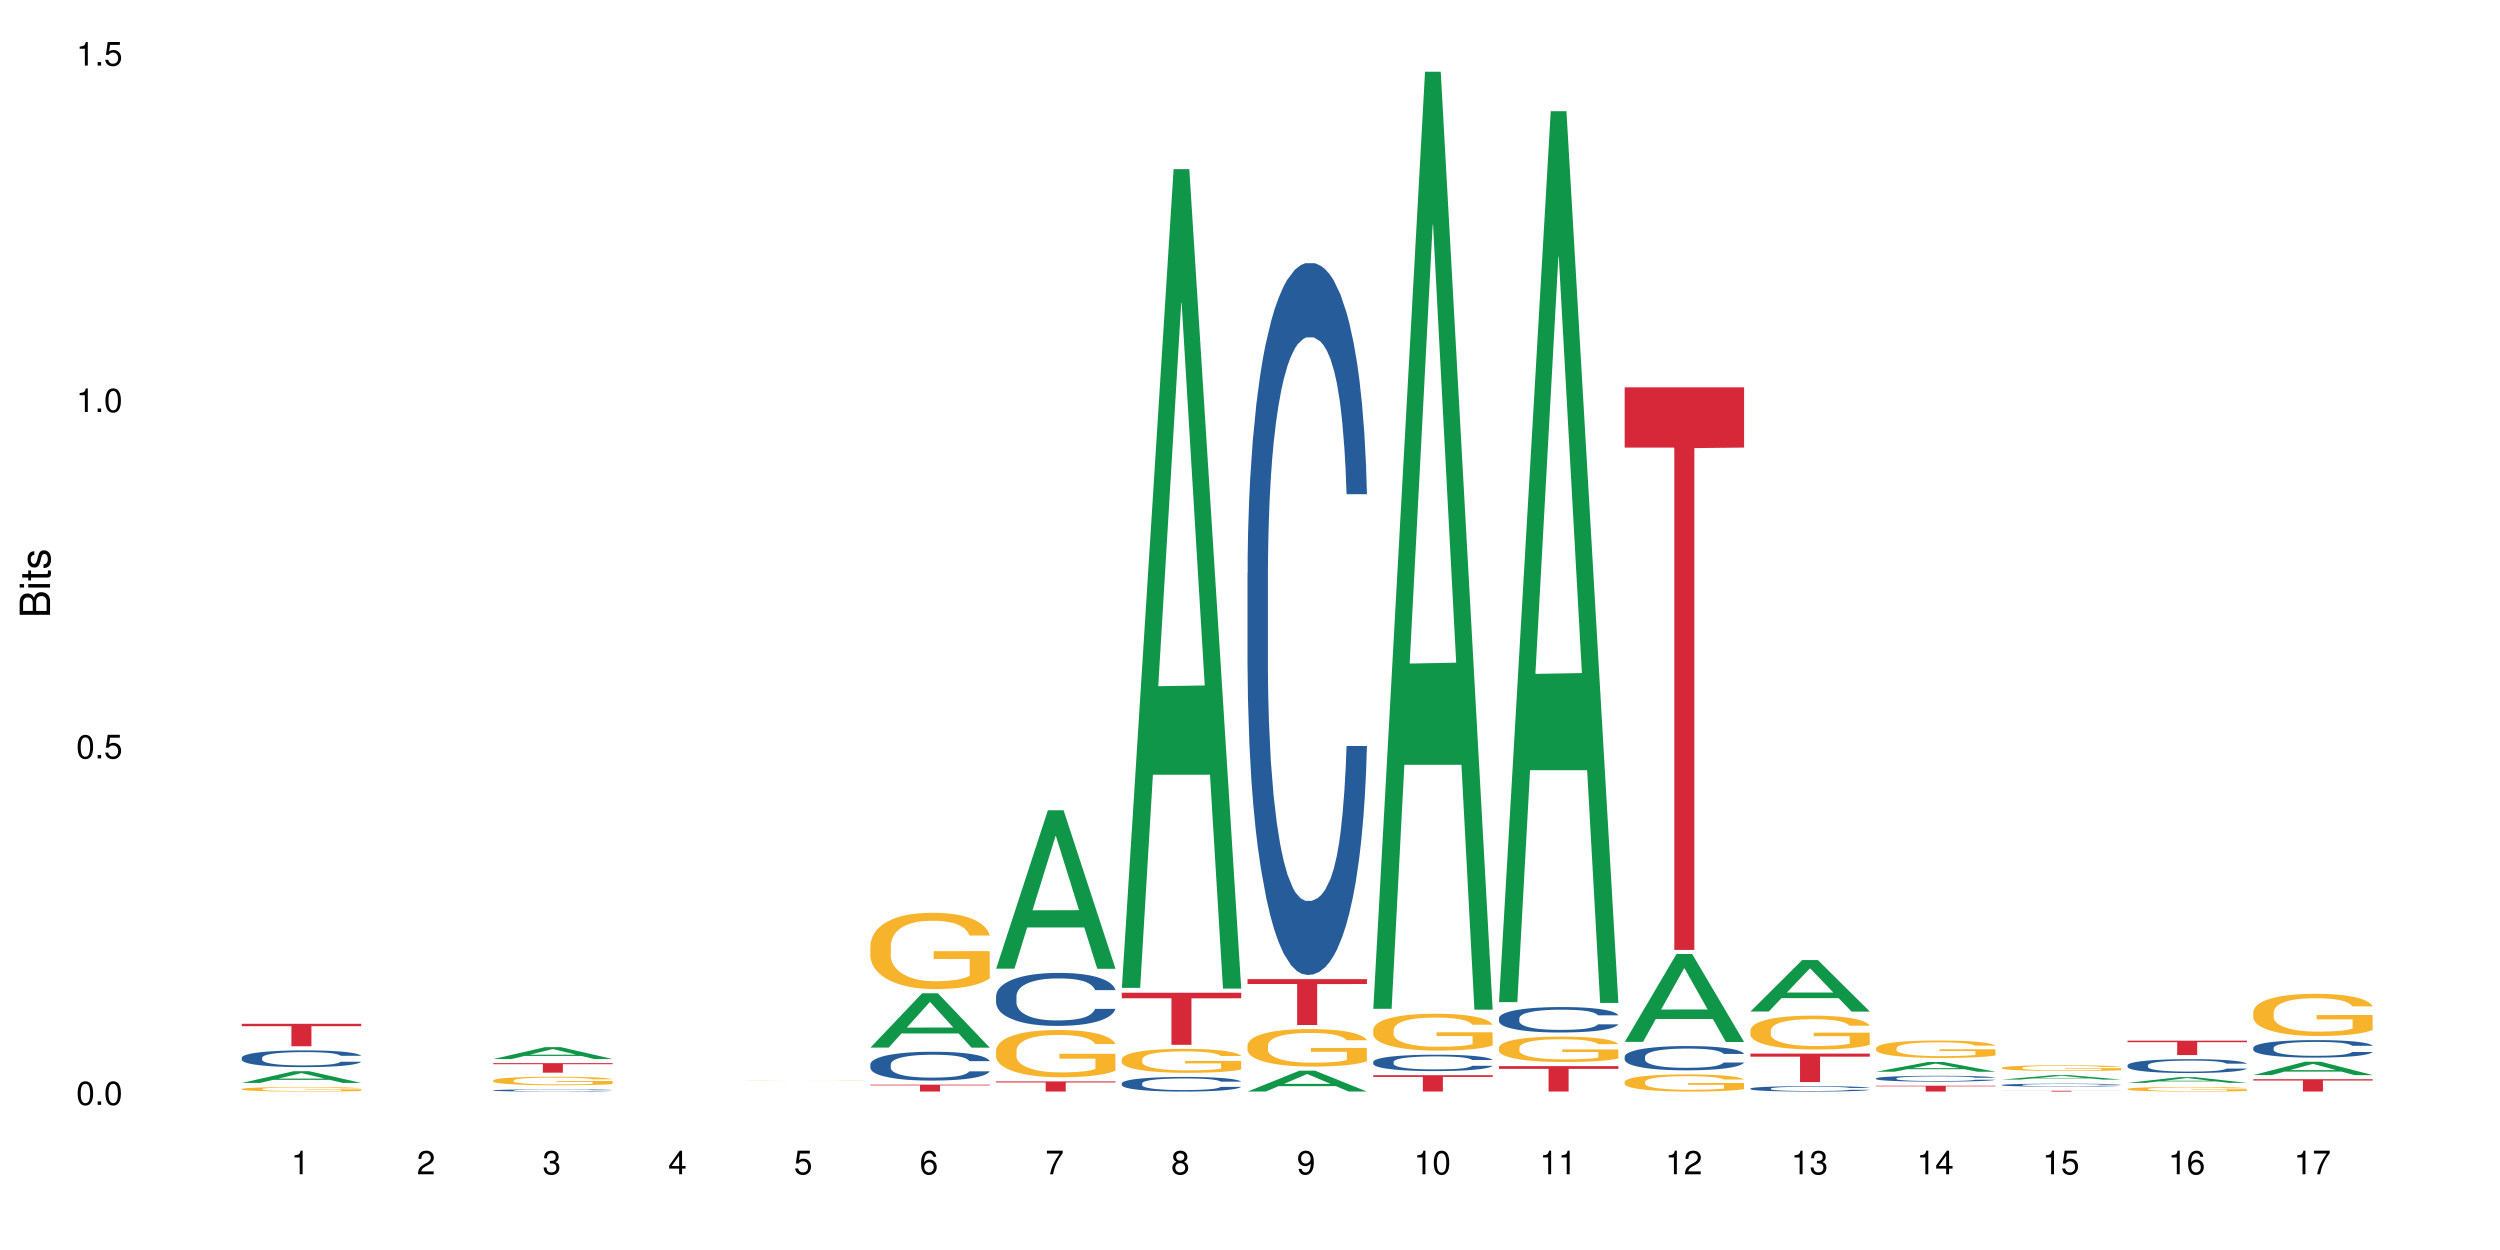 <?xml version="1.0" encoding="UTF-8"?>
<svg xmlns="http://www.w3.org/2000/svg" xmlns:xlink="http://www.w3.org/1999/xlink" width="720pt" height="360pt" viewBox="0 0 720 360" version="1.1">
<defs>
<g>
<symbol overflow="visible" id="glyph0-0">
<path style="stroke:none;" d=""/>
</symbol>
<symbol overflow="visible" id="glyph0-1">
<path style="stroke:none;" d="M 2.641 -6.797 C 2 -6.797 1.422 -6.531 1.078 -6.047 C 0.641 -5.453 0.406 -4.547 0.406 -3.297 C 0.406 -1 1.188 0.219 2.641 0.219 C 4.078 0.219 4.859 -1 4.859 -3.234 C 4.859 -4.562 4.656 -5.438 4.203 -6.047 C 3.844 -6.531 3.281 -6.797 2.641 -6.797 Z M 2.641 -6.047 C 3.547 -6.047 4 -5.125 4 -3.312 C 4 -1.375 3.562 -0.484 2.625 -0.484 C 1.734 -0.484 1.281 -1.422 1.281 -3.281 C 1.281 -5.141 1.734 -6.047 2.641 -6.047 Z M 2.641 -6.047 "/>
</symbol>
<symbol overflow="visible" id="glyph0-2">
<path style="stroke:none;" d="M 1.828 -1 L 0.828 -1 L 0.828 0 L 1.828 0 Z M 1.828 -1 "/>
</symbol>
<symbol overflow="visible" id="glyph0-3">
<path style="stroke:none;" d="M 4.562 -6.797 L 1.062 -6.797 L 0.547 -3.094 L 1.328 -3.094 C 1.719 -3.562 2.047 -3.734 2.578 -3.734 C 3.484 -3.734 4.062 -3.109 4.062 -2.094 C 4.062 -1.125 3.484 -0.531 2.578 -0.531 C 1.828 -0.531 1.375 -0.906 1.188 -1.672 L 0.328 -1.672 C 0.453 -1.109 0.547 -0.844 0.75 -0.594 C 1.125 -0.078 1.828 0.219 2.594 0.219 C 3.969 0.219 4.922 -0.781 4.922 -2.219 C 4.922 -3.562 4.031 -4.484 2.719 -4.484 C 2.25 -4.484 1.859 -4.359 1.469 -4.062 L 1.734 -5.969 L 4.562 -5.969 Z M 4.562 -6.797 "/>
</symbol>
<symbol overflow="visible" id="glyph0-4">
<path style="stroke:none;" d="M 2.484 -4.844 L 2.484 0 L 3.328 0 L 3.328 -6.797 L 2.766 -6.797 C 2.469 -5.75 2.281 -5.609 0.984 -5.453 L 0.984 -4.844 Z M 2.484 -4.844 "/>
</symbol>
<symbol overflow="visible" id="glyph0-5">
<path style="stroke:none;" d="M 4.859 -0.828 L 1.281 -0.828 C 1.359 -1.391 1.672 -1.75 2.5 -2.234 L 3.469 -2.75 C 4.406 -3.266 4.906 -3.969 4.906 -4.812 C 4.906 -5.375 4.672 -5.906 4.266 -6.266 C 3.859 -6.625 3.375 -6.797 2.719 -6.797 C 1.859 -6.797 1.219 -6.5 0.844 -5.922 C 0.609 -5.562 0.5 -5.125 0.484 -4.438 L 1.328 -4.438 C 1.359 -4.906 1.406 -5.188 1.531 -5.406 C 1.75 -5.812 2.188 -6.062 2.703 -6.062 C 3.469 -6.062 4.031 -5.516 4.031 -4.781 C 4.031 -4.25 3.719 -3.797 3.125 -3.438 L 2.234 -2.938 C 0.812 -2.141 0.406 -1.5 0.328 0 L 4.859 0 Z M 4.859 -0.828 "/>
</symbol>
<symbol overflow="visible" id="glyph0-6">
<path style="stroke:none;" d="M 2.125 -3.125 L 2.578 -3.125 C 3.516 -3.125 3.984 -2.703 3.984 -1.891 C 3.984 -1.031 3.469 -0.531 2.578 -0.531 C 1.656 -0.531 1.203 -0.984 1.156 -1.969 L 0.312 -1.969 C 0.344 -1.422 0.438 -1.078 0.609 -0.766 C 0.953 -0.109 1.625 0.219 2.547 0.219 C 3.953 0.219 4.859 -0.609 4.859 -1.906 C 4.859 -2.766 4.516 -3.25 3.703 -3.516 C 4.344 -3.766 4.656 -4.25 4.656 -4.938 C 4.656 -6.109 3.875 -6.797 2.578 -6.797 C 1.203 -6.797 0.484 -6.047 0.453 -4.609 L 1.297 -4.609 C 1.312 -5.016 1.344 -5.25 1.453 -5.453 C 1.641 -5.828 2.062 -6.062 2.594 -6.062 C 3.344 -6.062 3.797 -5.625 3.797 -4.906 C 3.797 -4.422 3.609 -4.141 3.25 -3.984 C 3.016 -3.891 2.719 -3.844 2.125 -3.844 Z M 2.125 -3.125 "/>
</symbol>
<symbol overflow="visible" id="glyph0-7">
<path style="stroke:none;" d="M 3.141 -1.625 L 3.141 0 L 3.984 0 L 3.984 -1.625 L 4.984 -1.625 L 4.984 -2.391 L 3.984 -2.391 L 3.984 -6.797 L 3.359 -6.797 L 0.266 -2.516 L 0.266 -1.625 Z M 3.141 -2.391 L 1 -2.391 L 3.141 -5.359 Z M 3.141 -2.391 "/>
</symbol>
<symbol overflow="visible" id="glyph0-8">
<path style="stroke:none;" d="M 4.781 -5.031 C 4.609 -6.141 3.891 -6.797 2.844 -6.797 C 2.094 -6.797 1.422 -6.438 1.031 -5.828 C 0.609 -5.172 0.406 -4.344 0.406 -3.094 C 0.406 -1.953 0.578 -1.234 0.984 -0.625 C 1.359 -0.078 1.953 0.219 2.703 0.219 C 3.984 0.219 4.922 -0.734 4.922 -2.078 C 4.922 -3.344 4.062 -4.234 2.844 -4.234 C 2.172 -4.234 1.641 -3.969 1.281 -3.469 C 1.281 -5.125 1.828 -6.047 2.797 -6.047 C 3.391 -6.047 3.797 -5.672 3.938 -5.031 Z M 2.734 -3.484 C 3.547 -3.484 4.062 -2.922 4.062 -2 C 4.062 -1.156 3.484 -0.531 2.703 -0.531 C 1.922 -0.531 1.328 -1.188 1.328 -2.047 C 1.328 -2.891 1.906 -3.484 2.734 -3.484 Z M 2.734 -3.484 "/>
</symbol>
<symbol overflow="visible" id="glyph0-9">
<path style="stroke:none;" d="M 4.984 -6.797 L 0.438 -6.797 L 0.438 -5.969 L 4.109 -5.969 C 2.5 -3.656 1.828 -2.234 1.328 0 L 2.219 0 C 2.594 -2.172 3.453 -4.047 4.984 -6.094 Z M 4.984 -6.797 "/>
</symbol>
<symbol overflow="visible" id="glyph0-10">
<path style="stroke:none;" d="M 3.75 -3.578 C 4.453 -4 4.688 -4.344 4.688 -4.984 C 4.688 -6.047 3.844 -6.797 2.641 -6.797 C 1.438 -6.797 0.594 -6.047 0.594 -4.984 C 0.594 -4.359 0.828 -4.016 1.516 -3.578 C 0.734 -3.203 0.359 -2.641 0.359 -1.891 C 0.359 -0.641 1.297 0.219 2.641 0.219 C 3.984 0.219 4.922 -0.641 4.922 -1.875 C 4.922 -2.641 4.531 -3.203 3.75 -3.578 Z M 2.641 -6.047 C 3.359 -6.047 3.812 -5.625 3.812 -4.969 C 3.812 -4.344 3.344 -3.922 2.641 -3.922 C 1.922 -3.922 1.453 -4.344 1.453 -4.984 C 1.453 -5.625 1.922 -6.047 2.641 -6.047 Z M 2.641 -3.203 C 3.484 -3.203 4.062 -2.672 4.062 -1.875 C 4.062 -1.062 3.484 -0.531 2.625 -0.531 C 1.797 -0.531 1.219 -1.078 1.219 -1.875 C 1.219 -2.672 1.797 -3.203 2.641 -3.203 Z M 2.641 -3.203 "/>
</symbol>
<symbol overflow="visible" id="glyph0-11">
<path style="stroke:none;" d="M 0.516 -1.547 C 0.672 -0.438 1.406 0.219 2.438 0.219 C 3.188 0.219 3.859 -0.141 4.266 -0.75 C 4.688 -1.406 4.891 -2.25 4.891 -3.484 C 4.891 -4.625 4.703 -5.359 4.312 -5.953 C 3.938 -6.5 3.344 -6.797 2.594 -6.797 C 1.297 -6.797 0.359 -5.844 0.359 -4.516 C 0.359 -3.25 1.234 -2.344 2.453 -2.344 C 3.094 -2.344 3.562 -2.578 4.016 -3.109 C 4 -1.453 3.469 -0.531 2.5 -0.531 C 1.906 -0.531 1.484 -0.906 1.359 -1.547 Z M 2.578 -6.062 C 3.375 -6.062 3.969 -5.406 3.969 -4.531 C 3.969 -3.688 3.375 -3.094 2.547 -3.094 C 1.734 -3.094 1.234 -3.672 1.234 -4.578 C 1.234 -5.438 1.797 -6.062 2.578 -6.062 Z M 2.578 -6.062 "/>
</symbol>
<symbol overflow="visible" id="glyph1-0">
<path style="stroke:none;" d=""/>
</symbol>
<symbol overflow="visible" id="glyph1-1">
<path style="stroke:none;" d="M 0 -0.953 L 0 -4.891 C 0 -5.719 -0.234 -6.344 -0.734 -6.797 C -1.188 -7.234 -1.812 -7.469 -2.5 -7.469 C -3.547 -7.469 -4.188 -7 -4.625 -5.875 C -4.984 -6.672 -5.641 -7.094 -6.531 -7.094 C -7.156 -7.094 -7.734 -6.859 -8.141 -6.391 C -8.562 -5.938 -8.75 -5.344 -8.75 -4.5 L -8.75 -0.953 Z M -4.984 -2.062 L -7.766 -2.062 L -7.766 -4.219 C -7.766 -4.844 -7.688 -5.203 -7.453 -5.5 C -7.219 -5.812 -6.859 -5.969 -6.375 -5.969 C -5.906 -5.969 -5.531 -5.812 -5.297 -5.5 C -5.062 -5.203 -4.984 -4.844 -4.984 -4.219 Z M -0.984 -2.062 L -4 -2.062 L -4 -4.781 C -4 -5.328 -3.859 -5.688 -3.578 -5.953 C -3.297 -6.219 -2.922 -6.359 -2.484 -6.359 C -2.062 -6.359 -1.688 -6.219 -1.406 -5.953 C -1.109 -5.688 -0.984 -5.328 -0.984 -4.781 Z M -0.984 -2.062 "/>
</symbol>
<symbol overflow="visible" id="glyph1-2">
<path style="stroke:none;" d="M -6.281 -1.797 L -6.281 -0.797 L 0 -0.797 L 0 -1.797 Z M -8.75 -1.797 L -8.75 -0.797 L -7.484 -0.797 L -7.484 -1.797 Z M -8.75 -1.797 "/>
</symbol>
<symbol overflow="visible" id="glyph1-3">
<path style="stroke:none;" d="M -6.281 -3.047 L -6.281 -2.016 L -8.016 -2.016 L -8.016 -1.016 L -6.281 -1.016 L -6.281 -0.172 L -5.469 -0.172 L -5.469 -1.016 L -0.719 -1.016 C -0.078 -1.016 0.281 -1.453 0.281 -2.234 C 0.281 -2.469 0.25 -2.719 0.188 -3.047 L -0.641 -3.047 C -0.609 -2.922 -0.594 -2.766 -0.594 -2.562 C -0.594 -2.141 -0.719 -2.016 -1.156 -2.016 L -5.469 -2.016 L -5.469 -3.047 Z M -6.281 -3.047 "/>
</symbol>
<symbol overflow="visible" id="glyph1-4">
<path style="stroke:none;" d="M -4.531 -5.25 C -5.766 -5.25 -6.469 -4.422 -6.469 -2.969 C -6.469 -1.516 -5.719 -0.562 -4.547 -0.562 C -3.562 -0.562 -3.094 -1.062 -2.734 -2.562 L -2.516 -3.484 C -2.344 -4.188 -2.094 -4.469 -1.625 -4.469 C -1.047 -4.469 -0.641 -3.875 -0.641 -3 C -0.641 -2.453 -0.797 -2 -1.062 -1.75 C -1.25 -1.594 -1.422 -1.531 -1.875 -1.469 L -1.875 -0.406 C -0.422 -0.453 0.281 -1.266 0.281 -2.922 C 0.281 -4.5 -0.5 -5.516 -1.719 -5.516 C -2.656 -5.516 -3.172 -4.984 -3.469 -3.734 L -3.703 -2.766 C -3.891 -1.953 -4.156 -1.609 -4.594 -1.609 C -5.172 -1.609 -5.547 -2.125 -5.547 -2.938 C -5.547 -3.75 -5.203 -4.172 -4.531 -4.203 Z M -4.531 -5.25 "/>
</symbol>
</g>
</defs>
<g id="surface57379">
<rect x="0" y="0" width="720" height="360" style="fill:rgb(100%,100%,100%);fill-opacity:1;stroke:none;"/>
<path style=" stroke:none;fill-rule:nonzero;fill:rgb(6.275%,58.824%,28.235%);fill-opacity:1;" d="M 69.629 311.883 L 69.668 311.879 L 84.551 308.512 L 89.07 308.512 L 104.027 311.887 L 98.77 311.887 L 95.023 311.008 L 78.598 311.008 L 74.922 311.883 L 69.629 311.883 L 80.176 310.641 L 93.516 310.641 L 86.863 309.062 L 86.789 309.062 L 86.719 309.07 L 80.141 310.641 L 80.176 310.641 Z M 69.629 311.883 "/>
<path style=" stroke:none;fill-rule:nonzero;fill:rgb(14.51%,36.078%,60%);fill-opacity:1;" d="M 69.629 304.609 L 69.672 304.605 L 69.672 304.5 L 69.797 304.332 L 70.09 304.121 L 70.383 303.973 L 71.141 303.715 L 72.188 303.461 L 73.277 303.27 L 74.074 303.152 L 74.789 303.066 L 76.426 302.902 L 77.473 302.82 L 78.605 302.746 L 79.992 302.668 L 80.996 302.625 L 83.262 302.555 L 84.941 302.523 L 86.242 302.512 L 89.051 302.512 L 90.73 302.527 L 91.945 302.551 L 93.289 302.586 L 94.422 302.625 L 96.391 302.723 L 98.152 302.844 L 98.949 302.918 L 100.207 303.055 L 101.172 303.184 L 101.844 303.301 L 102.602 303.461 L 103.27 303.66 L 103.773 303.887 L 104.027 304.074 L 98.152 304.074 L 97.859 303.898 L 97.523 303.762 L 96.895 303.582 L 96.266 303.453 L 95.387 303.324 L 94.586 303.242 L 93.496 303.16 L 92.531 303.105 L 91.527 303.066 L 90.562 303.039 L 88.715 303.012 L 86.574 303.012 L 85.777 303.023 L 84.145 303.059 L 83.262 303.09 L 82.004 303.148 L 81.121 303.207 L 80.074 303.297 L 79.359 303.371 L 78.48 303.484 L 77.852 303.586 L 77.137 303.73 L 76.719 303.844 L 76.34 303.965 L 76.004 304.109 L 75.754 304.266 L 75.586 304.43 L 75.5 304.586 L 75.5 305.27 L 75.586 305.43 L 75.797 305.613 L 76.34 305.883 L 77.137 306.117 L 78.062 306.301 L 78.941 306.434 L 79.445 306.496 L 80.117 306.566 L 81.164 306.656 L 82.676 306.742 L 83.555 306.777 L 84.898 306.812 L 86.281 306.832 L 88.129 306.832 L 89.766 306.812 L 90.855 306.793 L 91.988 306.758 L 93.539 306.68 L 94.504 306.609 L 95.344 306.527 L 95.973 306.441 L 96.391 306.371 L 97.02 306.234 L 97.523 306.086 L 97.902 305.93 L 98.152 305.781 L 104.027 305.781 L 103.773 305.957 L 103.398 306.129 L 103.02 306.258 L 102.434 306.41 L 101.762 306.547 L 100.797 306.703 L 100 306.805 L 98.949 306.914 L 97.984 307 L 96.938 307.074 L 95.387 307.16 L 94.379 307.207 L 93.289 307.246 L 91.988 307.281 L 90.352 307.312 L 88.59 307.328 L 86.953 307.332 L 85.191 307.324 L 83.891 307.309 L 82.172 307.266 L 80.031 307.188 L 78.48 307.105 L 77.266 307.02 L 76.215 306.934 L 75.039 306.812 L 73.531 306.621 L 72.609 306.469 L 71.977 306.348 L 71.266 306.176 L 70.762 306.02 L 70.176 305.773 L 69.754 305.461 L 69.629 305.219 Z M 69.629 304.609 "/>
<path style=" stroke:none;fill-rule:nonzero;fill:rgb(96.863%,70.196%,16.863%);fill-opacity:1;" d="M 69.629 313.625 L 69.672 313.625 L 69.672 313.602 L 69.84 313.547 L 70.258 313.473 L 70.805 313.41 L 71.391 313.363 L 71.77 313.34 L 72.398 313.305 L 72.941 313.277 L 74.328 313.223 L 76.09 313.172 L 77.055 313.152 L 78.145 313.133 L 79.695 313.109 L 80.41 313.102 L 82.59 313.082 L 85.066 313.07 L 87.793 313.066 L 89.051 313.066 L 90.77 313.074 L 93.121 313.086 L 94.461 313.098 L 95.512 313.109 L 96.602 313.125 L 97.945 313.148 L 99.203 313.176 L 100.207 313.207 L 101.215 313.242 L 102.055 313.281 L 102.766 313.32 L 103.398 313.371 L 103.773 313.414 L 104.027 313.453 L 98.195 313.453 L 97.859 313.414 L 97.48 313.383 L 96.852 313.34 L 96.223 313.312 L 95.594 313.289 L 94.422 313.258 L 93.414 313.242 L 92.156 313.223 L 90.938 313.215 L 89.555 313.207 L 88.715 313.203 L 86.492 313.203 L 84.48 313.211 L 83.305 313.223 L 82.465 313.23 L 81.289 313.25 L 80.578 313.262 L 80.156 313.273 L 78.898 313.309 L 78.062 313.344 L 77.598 313.367 L 77.012 313.402 L 76.594 313.434 L 76.133 313.48 L 75.879 313.516 L 75.543 313.598 L 75.5 313.812 L 75.629 313.855 L 75.879 313.906 L 76.215 313.949 L 76.719 313.996 L 77.223 314.027 L 78.102 314.074 L 78.859 314.105 L 79.445 314.125 L 80.578 314.16 L 81.039 314.168 L 82.129 314.191 L 83.262 314.207 L 84.645 314.223 L 85.695 314.23 L 87.371 314.234 L 89.512 314.234 L 92.027 314.227 L 93.625 314.219 L 94.715 314.207 L 95.426 314.199 L 96.309 314.188 L 96.938 314.176 L 97.523 314.164 L 98.238 314.141 L 98.238 313.855 L 87.875 313.855 L 87.875 313.723 L 103.984 313.723 L 104.027 314.188 L 103.145 314.219 L 102.055 314.25 L 101.004 314.273 L 99.914 314.293 L 98.363 314.316 L 97.105 314.332 L 95.176 314.348 L 93.414 314.359 L 91.566 314.367 L 89.934 314.371 L 88.004 314.371 L 86.281 314.367 L 84.438 314.359 L 82.969 314.352 L 81.625 314.34 L 80.285 314.324 L 78.605 314.301 L 77.516 314.277 L 76.383 314.254 L 75.25 314.223 L 74.242 314.191 L 73.574 314.168 L 72.902 314.137 L 72.188 314.102 L 71.516 314.062 L 71.012 314.023 L 70.551 313.984 L 70.215 313.945 L 69.883 313.891 L 69.715 313.848 L 69.629 313.812 Z M 69.629 313.625 "/>
<path style=" stroke:none;fill-rule:nonzero;fill:rgb(83.922%,15.686%,22.353%);fill-opacity:1;" d="M 69.629 294.852 L 104.027 294.852 L 104.027 295.547 L 89.691 295.551 L 89.691 301.332 L 83.922 301.332 L 83.922 295.559 L 83.84 295.547 L 69.629 295.547 Z M 69.629 294.852 "/>
<path style=" stroke:none;fill-rule:nonzero;fill:rgb(6.275%,58.824%,28.235%);fill-opacity:1;" d="M 142.043 305.004 L 142.078 305.004 L 156.965 301.578 L 161.484 301.578 L 176.441 305.008 L 171.184 305.008 L 167.438 304.113 L 151.012 304.113 L 147.336 305.004 L 142.043 305.004 L 152.59 303.742 L 165.93 303.738 L 159.277 302.137 L 159.203 302.133 L 159.133 302.145 L 152.555 303.738 L 152.59 303.742 Z M 142.043 305.004 "/>
<path style=" stroke:none;fill-rule:nonzero;fill:rgb(14.51%,36.078%,60%);fill-opacity:1;" d="M 142.043 314.012 L 142.086 314.012 L 142.086 313.996 L 142.211 313.973 L 142.504 313.945 L 142.797 313.926 L 143.555 313.895 L 144.602 313.859 L 145.691 313.832 L 146.488 313.82 L 147.203 313.809 L 148.84 313.785 L 149.887 313.773 L 151.02 313.766 L 152.402 313.754 L 153.41 313.75 L 155.676 313.738 L 157.355 313.734 L 163.145 313.734 L 164.359 313.738 L 165.703 313.742 L 166.832 313.75 L 168.805 313.762 L 170.566 313.777 L 171.363 313.789 L 172.621 313.805 L 173.586 313.824 L 174.258 313.84 L 175.012 313.859 L 175.684 313.887 L 176.188 313.914 L 176.441 313.941 L 170.566 313.941 L 170.273 313.918 L 169.938 313.898 L 169.309 313.875 L 168.68 313.859 L 167.797 313.84 L 167 313.832 L 165.91 313.82 L 164.945 313.812 L 163.941 313.809 L 162.977 313.805 L 161.129 313.801 L 158.191 313.801 L 156.559 313.805 L 155.676 313.809 L 154.418 313.816 L 153.535 313.824 L 152.488 313.836 L 151.773 313.848 L 150.895 313.863 L 150.266 313.875 L 149.551 313.895 L 149.133 313.91 L 148.754 313.926 L 148.418 313.945 L 148.168 313.965 L 148 313.988 L 147.914 314.008 L 147.914 314.098 L 148 314.121 L 148.211 314.145 L 148.754 314.18 L 149.551 314.211 L 150.473 314.234 L 151.355 314.25 L 151.859 314.262 L 152.531 314.27 L 153.578 314.281 L 155.09 314.293 L 155.969 314.297 L 157.312 314.301 L 158.695 314.305 L 160.543 314.305 L 162.18 314.301 L 163.27 314.301 L 164.402 314.293 L 165.953 314.285 L 166.918 314.273 L 167.758 314.266 L 168.387 314.254 L 168.805 314.242 L 169.434 314.227 L 169.938 314.207 L 170.316 314.184 L 170.566 314.164 L 176.441 314.164 L 176.188 314.188 L 175.812 314.211 L 175.434 314.23 L 174.848 314.25 L 174.176 314.266 L 173.211 314.289 L 172.414 314.301 L 171.363 314.316 L 170.398 314.328 L 169.352 314.336 L 167.797 314.348 L 166.793 314.355 L 165.703 314.359 L 164.402 314.363 L 162.766 314.367 L 161.004 314.371 L 157.605 314.371 L 156.305 314.367 L 154.586 314.363 L 152.445 314.352 L 150.895 314.34 L 149.676 314.328 L 148.629 314.316 L 147.453 314.301 L 145.945 314.277 L 145.02 314.258 L 144.391 314.242 L 143.68 314.219 L 143.176 314.195 L 142.59 314.164 L 142.168 314.125 L 142.043 314.09 Z M 142.043 314.012 "/>
<path style=" stroke:none;fill-rule:nonzero;fill:rgb(96.863%,70.196%,16.863%);fill-opacity:1;" d="M 142.043 311.152 L 142.086 311.148 L 142.086 311.105 L 142.254 311.004 L 142.672 310.863 L 143.219 310.75 L 143.805 310.66 L 144.184 310.613 L 144.812 310.547 L 145.355 310.496 L 146.742 310.398 L 148.504 310.301 L 149.469 310.262 L 150.559 310.223 L 152.109 310.18 L 152.824 310.164 L 155.004 310.129 L 157.48 310.109 L 160.207 310.102 L 161.465 310.102 L 163.184 310.113 L 165.535 310.137 L 166.875 310.16 L 167.926 310.18 L 169.016 310.211 L 170.359 310.254 L 171.617 310.309 L 172.621 310.363 L 173.629 310.43 L 174.469 310.5 L 175.18 310.582 L 175.812 310.676 L 176.188 310.754 L 176.441 310.832 L 170.609 310.832 L 170.273 310.754 L 169.895 310.691 L 169.266 310.617 L 168.637 310.566 L 168.008 310.523 L 166.832 310.465 L 165.828 310.43 L 164.57 310.398 L 163.352 310.375 L 161.969 310.363 L 161.129 310.359 L 158.906 310.359 L 156.891 310.375 L 155.719 310.391 L 154.879 310.41 L 153.703 310.445 L 152.992 310.469 L 152.57 310.488 L 151.312 310.559 L 150.473 310.621 L 150.012 310.664 L 149.426 310.73 L 149.008 310.789 L 148.547 310.879 L 148.293 310.949 L 147.957 311.102 L 147.914 311.504 L 148.043 311.59 L 148.293 311.68 L 148.629 311.762 L 149.133 311.848 L 149.637 311.91 L 150.516 312 L 151.273 312.059 L 151.859 312.094 L 152.992 312.156 L 153.453 312.176 L 154.543 312.215 L 155.676 312.246 L 157.059 312.273 L 158.109 312.289 L 159.785 312.297 L 161.926 312.297 L 164.441 312.285 L 166.035 312.266 L 167.129 312.25 L 167.84 312.234 L 168.723 312.211 L 169.352 312.188 L 169.938 312.16 L 170.652 312.125 L 170.652 311.59 L 160.289 311.586 L 160.289 311.336 L 176.398 311.332 L 176.441 312.211 L 175.559 312.27 L 174.469 312.328 L 173.418 312.371 L 172.328 312.41 L 170.777 312.453 L 169.52 312.48 L 167.59 312.512 L 165.828 312.531 L 163.98 312.547 L 162.344 312.551 L 160.418 312.555 L 158.695 312.551 L 156.852 312.535 L 155.383 312.52 L 154.039 312.496 L 152.699 312.469 L 151.02 312.418 L 149.93 312.383 L 148.797 312.336 L 147.664 312.277 L 146.656 312.219 L 145.984 312.172 L 145.316 312.117 L 144.602 312.051 L 143.93 311.973 L 143.426 311.906 L 142.965 311.824 L 142.629 311.754 L 142.293 311.652 L 142.129 311.57 L 142.043 311.5 Z M 142.043 311.152 "/>
<path style=" stroke:none;fill-rule:nonzero;fill:rgb(83.922%,15.686%,22.353%);fill-opacity:1;" d="M 142.043 306.188 L 176.441 306.188 L 176.441 306.48 L 162.105 306.484 L 162.105 308.922 L 156.336 308.922 L 156.336 306.484 L 156.254 306.48 L 142.043 306.48 Z M 142.043 306.188 "/>
<path style=" stroke:none;fill-rule:nonzero;fill:rgb(96.863%,70.196%,16.863%);fill-opacity:1;" d="M 214.457 311.293 L 214.5 311.293 L 214.5 311.289 L 214.668 311.289 L 215.086 311.285 L 215.633 311.281 L 216.219 311.277 L 217.227 311.277 L 217.77 311.273 L 219.156 311.273 L 220.918 311.27 L 221.883 311.27 L 222.973 311.266 L 241.43 311.266 L 242.77 311.27 L 245.035 311.27 L 246.043 311.273 L 246.883 311.273 L 247.594 311.277 L 248.223 311.277 L 248.602 311.281 L 248.855 311.281 L 242.309 311.281 L 241.68 311.277 L 241.051 311.277 L 240.422 311.273 L 236.984 311.273 L 235.766 311.27 L 229.305 311.27 L 228.133 311.273 L 224.984 311.273 L 223.727 311.277 L 222.426 311.277 L 221.84 311.281 L 221.422 311.281 L 220.957 311.285 L 220.707 311.285 L 220.371 311.289 L 220.328 311.301 L 220.457 311.301 L 220.707 311.305 L 221.043 311.309 L 221.547 311.309 L 222.051 311.312 L 222.93 311.312 L 223.684 311.316 L 225.867 311.316 L 226.957 311.32 L 241.137 311.32 L 241.766 311.316 L 243.066 311.316 L 243.066 311.301 L 232.703 311.301 L 232.703 311.297 L 248.812 311.297 L 248.855 311.32 L 246.883 311.32 L 245.832 311.324 L 241.934 311.324 L 240.004 311.328 L 227.797 311.328 L 226.453 311.324 L 222.344 311.324 L 221.211 311.32 L 219.07 311.32 L 218.398 311.316 L 217.016 311.316 L 216.344 311.312 L 215.84 311.312 L 215.379 311.309 L 215.043 311.309 L 214.707 311.305 L 214.539 311.301 L 214.457 311.301 Z M 214.457 311.293 "/>
<path style=" stroke:none;fill-rule:nonzero;fill:rgb(6.275%,58.824%,28.235%);fill-opacity:1;" d="M 250.664 301.715 L 250.699 301.699 L 265.582 286.051 L 270.105 286.051 L 285.062 301.73 L 279.805 301.73 L 276.059 297.637 L 259.629 297.637 L 255.957 301.715 L 250.664 301.715 L 261.211 295.945 L 274.551 295.93 L 267.898 288.613 L 267.824 288.598 L 267.754 288.645 L 261.176 295.93 L 261.211 295.945 Z M 250.664 301.715 "/>
<path style=" stroke:none;fill-rule:nonzero;fill:rgb(14.51%,36.078%,60%);fill-opacity:1;" d="M 250.664 306.52 L 250.707 306.512 L 250.707 306.332 L 250.832 306.043 L 251.125 305.68 L 251.418 305.426 L 252.176 304.98 L 253.223 304.547 L 254.312 304.215 L 255.109 304.016 L 255.824 303.863 L 257.461 303.582 L 258.508 303.441 L 259.641 303.309 L 261.023 303.18 L 262.031 303.105 L 264.297 302.984 L 265.977 302.93 L 267.273 302.91 L 270.086 302.91 L 271.762 302.938 L 272.98 302.977 L 274.32 303.039 L 275.453 303.105 L 277.426 303.273 L 279.188 303.484 L 279.984 303.605 L 281.242 303.84 L 282.207 304.07 L 282.879 304.266 L 283.633 304.547 L 284.305 304.891 L 284.809 305.277 L 285.062 305.602 L 279.188 305.602 L 278.895 305.297 L 278.559 305.062 L 277.93 304.754 L 277.301 304.531 L 276.418 304.312 L 275.621 304.168 L 274.531 304.023 L 273.566 303.934 L 272.559 303.863 L 271.594 303.82 L 269.75 303.773 L 267.609 303.773 L 266.812 303.789 L 265.18 303.848 L 264.297 303.902 L 263.039 304.008 L 262.156 304.105 L 261.109 304.258 L 260.395 304.387 L 259.516 304.586 L 258.887 304.762 L 258.172 305.012 L 257.754 305.199 L 257.375 305.414 L 257.039 305.664 L 256.789 305.93 L 256.621 306.211 L 256.535 306.484 L 256.535 307.66 L 256.621 307.934 L 256.832 308.25 L 257.375 308.715 L 258.172 309.117 L 259.094 309.434 L 259.977 309.66 L 260.48 309.77 L 261.152 309.891 L 262.199 310.043 L 263.711 310.191 L 264.59 310.254 L 265.934 310.316 L 267.316 310.344 L 269.164 310.344 L 270.797 310.316 L 271.891 310.277 L 273.023 310.215 L 274.574 310.086 L 275.539 309.965 L 276.379 309.82 L 277.008 309.676 L 277.426 309.555 L 278.055 309.32 L 278.559 309.062 L 278.938 308.797 L 279.188 308.539 L 285.062 308.539 L 284.809 308.844 L 284.43 309.137 L 284.055 309.359 L 283.465 309.625 L 282.797 309.859 L 281.832 310.125 L 281.035 310.301 L 279.984 310.488 L 279.02 310.633 L 277.973 310.762 L 276.418 310.914 L 275.414 310.988 L 274.32 311.059 L 273.023 311.117 L 271.387 311.172 L 269.625 311.203 L 267.988 311.211 L 266.227 311.195 L 264.926 311.164 L 263.207 311.098 L 261.066 310.961 L 259.516 310.816 L 258.297 310.672 L 257.25 310.52 L 256.074 310.316 L 254.566 309.98 L 253.641 309.723 L 253.012 309.512 L 252.301 309.215 L 251.797 308.949 L 251.211 308.523 L 250.789 307.984 L 250.664 307.566 Z M 250.664 306.52 "/>
<path style=" stroke:none;fill-rule:nonzero;fill:rgb(96.863%,70.196%,16.863%);fill-opacity:1;" d="M 250.664 272.297 L 250.707 272.277 L 250.707 271.875 L 250.875 270.973 L 251.293 269.727 L 251.84 268.703 L 252.426 267.898 L 252.805 267.477 L 253.434 266.875 L 253.977 266.43 L 255.363 265.527 L 257.125 264.684 L 258.09 264.32 L 259.18 263.98 L 260.73 263.598 L 261.445 263.457 L 263.625 263.137 L 266.102 262.938 L 268.828 262.875 L 270.086 262.895 L 271.805 262.977 L 274.156 263.195 L 275.496 263.398 L 276.547 263.598 L 277.637 263.859 L 278.977 264.262 L 280.238 264.742 L 281.242 265.227 L 282.25 265.828 L 283.09 266.473 L 283.801 267.176 L 284.43 268.02 L 284.809 268.723 L 285.062 269.426 L 279.23 269.426 L 278.895 268.723 L 278.516 268.18 L 277.887 267.516 L 277.258 267.035 L 276.629 266.652 L 275.453 266.129 L 274.449 265.809 L 273.191 265.527 L 271.973 265.348 L 270.59 265.227 L 269.75 265.188 L 267.527 265.188 L 265.512 265.328 L 264.34 265.488 L 263.5 265.648 L 262.324 265.949 L 261.613 266.191 L 261.191 266.352 L 259.934 266.973 L 259.094 267.535 L 258.633 267.918 L 258.047 268.52 L 257.629 269.062 L 257.164 269.867 L 256.914 270.469 L 256.578 271.836 L 256.535 275.449 L 256.664 276.215 L 256.914 277.039 L 257.25 277.762 L 257.754 278.523 L 258.258 279.105 L 259.137 279.891 L 259.891 280.414 L 260.48 280.754 L 261.613 281.297 L 262.074 281.477 L 263.164 281.84 L 264.297 282.121 L 265.68 282.363 L 266.73 282.48 L 268.406 282.582 L 270.547 282.582 L 273.062 282.461 L 274.656 282.301 L 275.75 282.141 L 276.461 282 L 277.344 281.777 L 277.973 281.578 L 278.559 281.355 L 279.273 281.016 L 279.273 276.215 L 268.91 276.195 L 268.91 273.945 L 285.02 273.926 L 285.062 281.777 L 284.18 282.32 L 283.09 282.844 L 282.039 283.246 L 280.949 283.586 L 279.398 283.969 L 278.141 284.211 L 276.211 284.492 L 274.449 284.672 L 272.602 284.793 L 270.965 284.852 L 269.035 284.871 L 267.316 284.832 L 265.473 284.711 L 264.004 284.551 L 262.66 284.352 L 261.32 284.09 L 259.641 283.668 L 258.551 283.324 L 257.418 282.902 L 256.285 282.402 L 255.277 281.859 L 254.605 281.438 L 253.938 280.957 L 253.223 280.352 L 252.551 279.668 L 252.047 279.047 L 251.586 278.344 L 251.25 277.68 L 250.914 276.777 L 250.746 276.055 L 250.664 275.43 Z M 250.664 272.297 "/>
<path style=" stroke:none;fill-rule:nonzero;fill:rgb(83.922%,15.686%,22.353%);fill-opacity:1;" d="M 250.664 312.391 L 285.062 312.391 L 285.062 312.602 L 270.727 312.605 L 270.727 314.371 L 264.957 314.371 L 264.957 312.605 L 264.875 312.602 L 250.664 312.602 Z M 250.664 312.391 "/>
<path style=" stroke:none;fill-rule:nonzero;fill:rgb(6.275%,58.824%,28.235%);fill-opacity:1;" d="M 286.871 278.98 L 286.906 278.938 L 301.789 233.348 L 306.312 233.348 L 321.27 279.023 L 316.012 279.023 L 312.266 267.102 L 295.836 267.102 L 292.164 278.98 L 286.871 278.98 L 297.418 262.168 L 310.758 262.125 L 304.105 240.809 L 304.031 240.766 L 303.961 240.895 L 297.383 262.125 L 297.418 262.168 Z M 286.871 278.98 "/>
<path style=" stroke:none;fill-rule:nonzero;fill:rgb(14.51%,36.078%,60%);fill-opacity:1;" d="M 286.871 286.844 L 286.914 286.828 L 286.914 286.496 L 287.039 285.965 L 287.332 285.293 L 287.625 284.836 L 288.383 284.012 L 289.43 283.215 L 290.52 282.602 L 291.316 282.238 L 292.031 281.961 L 293.668 281.445 L 294.715 281.18 L 295.848 280.941 L 297.23 280.703 L 298.238 280.566 L 300.504 280.344 L 302.184 280.246 L 303.48 280.203 L 306.293 280.203 L 307.969 280.258 L 309.188 280.328 L 310.527 280.441 L 311.66 280.566 L 313.633 280.871 L 315.395 281.262 L 316.191 281.484 L 317.449 281.918 L 318.414 282.336 L 319.086 282.699 L 319.84 283.215 L 320.512 283.844 L 321.016 284.555 L 321.27 285.156 L 315.395 285.156 L 315.102 284.598 L 314.766 284.164 L 314.137 283.594 L 313.508 283.188 L 312.625 282.785 L 311.828 282.52 L 310.738 282.254 L 309.773 282.086 L 308.766 281.961 L 307.801 281.875 L 305.957 281.793 L 303.816 281.793 L 303.02 281.82 L 301.383 281.934 L 300.504 282.031 L 299.246 282.227 L 298.363 282.406 L 297.316 282.688 L 296.602 282.922 L 295.723 283.285 L 295.094 283.605 L 294.379 284.066 L 293.961 284.414 L 293.582 284.805 L 293.246 285.266 L 292.996 285.754 L 292.828 286.27 L 292.742 286.773 L 292.742 288.934 L 292.828 289.438 L 293.039 290.023 L 293.582 290.875 L 294.379 291.613 L 295.301 292.199 L 296.184 292.617 L 296.688 292.812 L 297.359 293.035 L 298.406 293.316 L 299.918 293.594 L 300.797 293.707 L 302.141 293.816 L 303.523 293.875 L 305.371 293.875 L 307.004 293.816 L 308.098 293.75 L 309.23 293.637 L 310.781 293.398 L 311.746 293.176 L 312.586 292.91 L 313.215 292.645 L 313.633 292.422 L 314.262 291.992 L 314.766 291.516 L 315.145 291.027 L 315.395 290.555 L 321.27 290.555 L 321.016 291.113 L 320.637 291.656 L 320.262 292.059 L 319.672 292.547 L 319.004 292.98 L 318.039 293.469 L 317.242 293.789 L 316.191 294.141 L 315.227 294.402 L 314.18 294.641 L 312.625 294.918 L 311.621 295.059 L 310.527 295.184 L 309.23 295.297 L 307.594 295.395 L 305.832 295.449 L 304.195 295.465 L 302.434 295.438 L 301.133 295.379 L 299.414 295.254 L 297.273 295.004 L 295.723 294.738 L 294.504 294.473 L 293.457 294.195 L 292.281 293.816 L 290.773 293.203 L 289.848 292.73 L 289.219 292.34 L 288.508 291.797 L 288.004 291.309 L 287.418 290.527 L 286.996 289.535 L 286.871 288.77 Z M 286.871 286.844 "/>
<path style=" stroke:none;fill-rule:nonzero;fill:rgb(96.863%,70.196%,16.863%);fill-opacity:1;" d="M 286.871 302.477 L 286.914 302.465 L 286.914 302.215 L 287.082 301.656 L 287.5 300.883 L 288.047 300.25 L 288.633 299.754 L 289.012 299.492 L 289.641 299.117 L 290.184 298.844 L 291.57 298.285 L 293.332 297.762 L 294.297 297.539 L 295.387 297.328 L 296.938 297.09 L 297.652 297.004 L 299.832 296.805 L 302.309 296.68 L 305.035 296.645 L 306.293 296.656 L 308.012 296.707 L 310.363 296.844 L 311.703 296.965 L 312.754 297.09 L 313.844 297.254 L 315.184 297.5 L 316.445 297.801 L 317.449 298.098 L 318.457 298.473 L 319.297 298.871 L 320.008 299.305 L 320.637 299.828 L 321.016 300.262 L 321.27 300.699 L 315.438 300.699 L 315.102 300.262 L 314.723 299.926 L 314.094 299.516 L 313.465 299.219 L 312.836 298.98 L 311.66 298.656 L 310.656 298.461 L 309.398 298.285 L 308.18 298.172 L 306.797 298.098 L 305.957 298.074 L 303.734 298.074 L 301.719 298.16 L 300.547 298.262 L 299.707 298.359 L 298.531 298.547 L 297.82 298.695 L 297.398 298.793 L 296.141 299.18 L 295.301 299.527 L 294.84 299.766 L 294.254 300.137 L 293.836 300.473 L 293.371 300.973 L 293.121 301.344 L 292.785 302.191 L 292.742 304.43 L 292.871 304.902 L 293.121 305.41 L 293.457 305.859 L 293.961 306.332 L 294.465 306.691 L 295.344 307.176 L 296.098 307.5 L 296.688 307.711 L 297.82 308.047 L 298.281 308.16 L 299.371 308.383 L 300.504 308.559 L 301.887 308.707 L 302.938 308.781 L 304.613 308.844 L 306.754 308.844 L 309.27 308.77 L 310.863 308.668 L 311.957 308.57 L 312.668 308.48 L 313.551 308.344 L 314.18 308.223 L 314.766 308.086 L 315.48 307.871 L 315.48 304.902 L 305.117 304.887 L 305.117 303.496 L 321.227 303.484 L 321.27 308.344 L 320.387 308.68 L 319.297 309.004 L 318.246 309.254 L 317.156 309.465 L 315.605 309.699 L 314.348 309.852 L 312.418 310.023 L 310.656 310.137 L 308.809 310.211 L 307.172 310.25 L 305.242 310.262 L 303.523 310.234 L 301.68 310.16 L 300.211 310.062 L 298.867 309.938 L 297.527 309.777 L 295.848 309.516 L 294.758 309.305 L 293.625 309.043 L 292.492 308.73 L 291.484 308.395 L 290.812 308.133 L 290.145 307.836 L 289.43 307.461 L 288.758 307.039 L 288.254 306.652 L 287.793 306.219 L 287.457 305.809 L 287.121 305.25 L 286.953 304.801 L 286.871 304.414 Z M 286.871 302.477 "/>
<path style=" stroke:none;fill-rule:nonzero;fill:rgb(83.922%,15.686%,22.353%);fill-opacity:1;" d="M 286.871 311.441 L 321.27 311.441 L 321.27 311.754 L 306.934 311.758 L 306.934 314.371 L 301.164 314.371 L 301.164 311.758 L 301.082 311.754 L 286.871 311.754 Z M 286.871 311.441 "/>
<path style=" stroke:none;fill-rule:nonzero;fill:rgb(6.275%,58.824%,28.235%);fill-opacity:1;" d="M 323.078 284.5 L 323.113 284.277 L 337.996 48.711 L 342.52 48.711 L 357.473 284.723 L 352.219 284.723 L 348.473 223.117 L 332.043 223.117 L 328.371 284.5 L 323.078 284.5 L 333.625 197.629 L 346.965 197.41 L 340.312 87.27 L 340.238 87.051 L 340.164 87.715 L 333.59 197.41 L 333.625 197.629 Z M 323.078 284.5 "/>
<path style=" stroke:none;fill-rule:nonzero;fill:rgb(14.51%,36.078%,60%);fill-opacity:1;" d="M 323.078 311.992 L 323.121 311.988 L 323.121 311.895 L 323.246 311.75 L 323.539 311.566 L 323.832 311.438 L 324.59 311.211 L 325.637 310.992 L 326.727 310.82 L 327.523 310.723 L 328.238 310.645 L 329.875 310.504 L 330.922 310.43 L 332.055 310.363 L 333.438 310.297 L 334.445 310.258 L 336.711 310.199 L 338.387 310.172 L 339.688 310.16 L 342.5 310.16 L 344.176 310.176 L 345.395 310.195 L 346.734 310.227 L 347.867 310.258 L 349.84 310.344 L 351.602 310.453 L 352.398 310.512 L 353.656 310.633 L 354.621 310.75 L 355.293 310.848 L 356.047 310.992 L 356.719 311.164 L 357.223 311.359 L 357.473 311.527 L 351.602 311.527 L 351.309 311.371 L 350.973 311.254 L 350.344 311.094 L 349.715 310.984 L 348.832 310.871 L 348.035 310.797 L 346.945 310.727 L 345.98 310.68 L 344.973 310.645 L 344.008 310.621 L 342.164 310.598 L 340.023 310.598 L 339.227 310.605 L 337.59 310.637 L 336.711 310.664 L 335.453 310.719 L 334.57 310.77 L 333.523 310.844 L 332.809 310.91 L 331.93 311.012 L 331.301 311.098 L 330.586 311.227 L 330.168 311.32 L 329.789 311.43 L 329.453 311.559 L 329.203 311.691 L 329.035 311.832 L 328.949 311.973 L 328.949 312.57 L 329.035 312.707 L 329.246 312.871 L 329.789 313.105 L 330.586 313.309 L 331.508 313.469 L 332.391 313.586 L 332.895 313.641 L 333.566 313.699 L 334.613 313.777 L 336.125 313.855 L 337.004 313.887 L 338.348 313.918 L 339.73 313.934 L 341.578 313.934 L 343.211 313.918 L 344.305 313.898 L 345.438 313.867 L 346.988 313.801 L 347.953 313.738 L 348.793 313.668 L 349.422 313.594 L 349.84 313.531 L 350.469 313.414 L 350.973 313.281 L 351.352 313.148 L 351.602 313.016 L 357.473 313.016 L 357.223 313.168 L 356.844 313.32 L 356.469 313.43 L 355.879 313.566 L 355.211 313.684 L 354.246 313.82 L 353.449 313.91 L 352.398 314.004 L 351.434 314.078 L 350.387 314.145 L 348.832 314.219 L 347.828 314.258 L 346.734 314.293 L 345.438 314.324 L 343.801 314.352 L 342.039 314.367 L 340.402 314.371 L 338.641 314.363 L 337.34 314.348 L 335.621 314.312 L 333.48 314.242 L 331.93 314.172 L 330.711 314.098 L 329.664 314.02 L 328.488 313.918 L 326.98 313.746 L 326.055 313.617 L 325.426 313.508 L 324.715 313.359 L 324.211 313.223 L 323.625 313.008 L 323.203 312.734 L 323.078 312.523 Z M 323.078 311.992 "/>
<path style=" stroke:none;fill-rule:nonzero;fill:rgb(96.863%,70.196%,16.863%);fill-opacity:1;" d="M 323.078 305.031 L 323.121 305.023 L 323.121 304.898 L 323.289 304.617 L 323.707 304.223 L 324.254 303.902 L 324.84 303.648 L 325.219 303.52 L 325.848 303.328 L 326.391 303.191 L 327.777 302.906 L 329.539 302.641 L 330.504 302.527 L 331.594 302.422 L 333.145 302.301 L 333.859 302.258 L 336.039 302.156 L 338.516 302.094 L 341.242 302.074 L 342.5 302.078 L 344.219 302.105 L 346.566 302.176 L 347.91 302.238 L 348.961 302.301 L 350.051 302.383 L 351.391 302.508 L 352.652 302.66 L 353.656 302.812 L 354.664 303 L 355.504 303.203 L 356.215 303.422 L 356.844 303.688 L 357.223 303.91 L 357.473 304.129 L 351.645 304.129 L 351.309 303.91 L 350.93 303.738 L 350.301 303.531 L 349.672 303.379 L 349.043 303.258 L 347.867 303.094 L 346.863 302.996 L 345.605 302.906 L 344.387 302.848 L 343.004 302.812 L 342.164 302.801 L 339.941 302.801 L 337.926 302.844 L 336.754 302.895 L 335.914 302.945 L 334.738 303.039 L 334.027 303.113 L 333.605 303.164 L 332.348 303.359 L 331.508 303.535 L 331.047 303.656 L 330.461 303.848 L 330.043 304.016 L 329.578 304.27 L 329.328 304.457 L 328.992 304.887 L 328.949 306.023 L 329.078 306.262 L 329.328 306.52 L 329.664 306.746 L 330.168 306.988 L 330.672 307.168 L 331.551 307.414 L 332.305 307.578 L 332.895 307.688 L 334.027 307.855 L 334.488 307.914 L 335.578 308.027 L 336.711 308.117 L 338.094 308.191 L 339.145 308.23 L 340.82 308.262 L 342.961 308.262 L 345.477 308.223 L 347.07 308.172 L 348.164 308.121 L 348.875 308.078 L 349.758 308.008 L 350.387 307.945 L 350.973 307.875 L 351.688 307.77 L 351.688 306.262 L 341.324 306.254 L 341.324 305.547 L 357.434 305.543 L 357.473 308.008 L 356.594 308.18 L 355.504 308.344 L 354.453 308.469 L 353.363 308.578 L 351.812 308.695 L 350.555 308.773 L 348.625 308.859 L 346.863 308.918 L 345.016 308.953 L 343.379 308.973 L 341.449 308.98 L 339.73 308.969 L 337.887 308.93 L 336.418 308.879 L 335.074 308.816 L 333.734 308.734 L 332.055 308.602 L 330.965 308.496 L 329.832 308.363 L 328.699 308.203 L 327.691 308.035 L 327.02 307.902 L 326.352 307.75 L 325.637 307.562 L 324.965 307.348 L 324.461 307.152 L 324 306.93 L 323.664 306.723 L 323.328 306.438 L 323.16 306.211 L 323.078 306.016 Z M 323.078 305.031 "/>
<path style=" stroke:none;fill-rule:nonzero;fill:rgb(83.922%,15.686%,22.353%);fill-opacity:1;" d="M 323.078 285.902 L 357.473 285.902 L 357.473 287.508 L 343.141 287.52 L 343.141 300.895 L 337.371 300.895 L 337.371 287.535 L 337.289 287.508 L 323.078 287.508 Z M 323.078 285.902 "/>
<path style=" stroke:none;fill-rule:nonzero;fill:rgb(6.275%,58.824%,28.235%);fill-opacity:1;" d="M 359.285 314.363 L 359.32 314.359 L 374.203 308.359 L 378.727 308.359 L 393.68 314.371 L 388.426 314.371 L 384.68 312.801 L 368.25 312.801 L 364.578 314.363 L 359.285 314.363 L 369.832 312.152 L 383.172 312.145 L 376.52 309.34 L 376.445 309.336 L 376.371 309.352 L 369.797 312.145 L 369.832 312.152 Z M 359.285 314.363 "/>
<path style=" stroke:none;fill-rule:nonzero;fill:rgb(14.51%,36.078%,60%);fill-opacity:1;" d="M 359.285 165 L 359.328 164.812 L 359.328 160.316 L 359.453 153.195 L 359.746 144.203 L 360.039 138.02 L 360.797 126.961 L 361.844 116.281 L 362.934 108.035 L 363.73 103.164 L 364.445 99.418 L 366.082 92.484 L 367.129 88.922 L 368.262 85.738 L 369.645 82.551 L 370.652 80.676 L 372.918 77.68 L 374.594 76.367 L 375.895 75.805 L 378.707 75.805 L 380.383 76.555 L 381.602 77.492 L 382.941 78.992 L 384.074 80.676 L 386.047 84.801 L 387.809 90.047 L 388.605 93.047 L 389.863 98.855 L 390.828 104.477 L 391.5 109.348 L 392.254 116.281 L 392.926 124.715 L 393.43 134.27 L 393.68 142.328 L 387.809 142.328 L 387.516 134.832 L 387.18 129.023 L 386.551 121.34 L 385.922 115.906 L 385.039 110.473 L 384.242 106.91 L 383.152 103.352 L 382.188 101.102 L 381.18 99.418 L 380.215 98.293 L 378.371 97.168 L 376.23 97.168 L 375.434 97.543 L 373.797 99.043 L 372.918 100.352 L 371.66 102.977 L 370.777 105.414 L 369.73 109.16 L 369.016 112.348 L 368.137 117.219 L 367.508 121.527 L 366.793 127.711 L 366.375 132.395 L 365.996 137.645 L 365.66 143.828 L 365.41 150.387 L 365.242 157.32 L 365.156 164.066 L 365.156 193.109 L 365.242 199.855 L 365.449 207.727 L 365.996 219.156 L 366.793 229.086 L 367.715 236.957 L 368.598 242.578 L 369.102 245.203 L 369.773 248.203 L 370.82 251.949 L 372.332 255.695 L 373.211 257.195 L 374.555 258.695 L 375.938 259.445 L 377.785 259.445 L 379.418 258.695 L 380.512 257.758 L 381.645 256.258 L 383.195 253.074 L 384.16 250.074 L 385 246.516 L 385.629 242.953 L 386.047 239.957 L 386.676 234.148 L 387.18 227.777 L 387.559 221.219 L 387.809 214.848 L 393.68 214.848 L 393.43 222.344 L 393.051 229.648 L 392.676 235.086 L 392.086 241.645 L 391.418 247.453 L 390.453 254.012 L 389.656 258.32 L 388.605 263.004 L 387.641 266.566 L 386.594 269.75 L 385.039 273.5 L 384.035 275.371 L 382.941 277.059 L 381.645 278.559 L 380.008 279.871 L 378.246 280.617 L 376.609 280.805 L 374.848 280.434 L 373.547 279.684 L 371.828 277.996 L 369.688 274.621 L 368.137 271.062 L 366.918 267.504 L 365.871 263.754 L 364.695 258.695 L 363.188 250.449 L 362.262 244.078 L 361.633 238.832 L 360.922 231.523 L 360.418 224.965 L 359.832 214.473 L 359.41 201.168 L 359.285 190.859 Z M 359.285 165 "/>
<path style=" stroke:none;fill-rule:nonzero;fill:rgb(96.863%,70.196%,16.863%);fill-opacity:1;" d="M 359.285 301 L 359.328 300.988 L 359.328 300.793 L 359.496 300.348 L 359.914 299.734 L 360.461 299.234 L 361.047 298.84 L 361.426 298.633 L 362.055 298.336 L 362.598 298.117 L 363.984 297.672 L 365.746 297.258 L 366.711 297.082 L 367.801 296.914 L 369.352 296.727 L 370.066 296.656 L 372.246 296.5 L 374.723 296.398 L 377.449 296.371 L 378.707 296.379 L 380.426 296.422 L 382.773 296.527 L 384.117 296.629 L 385.168 296.727 L 386.258 296.855 L 387.598 297.051 L 388.859 297.289 L 389.863 297.527 L 390.871 297.82 L 391.711 298.137 L 392.422 298.484 L 393.051 298.898 L 393.43 299.242 L 393.68 299.59 L 387.852 299.59 L 387.516 299.242 L 387.137 298.977 L 386.508 298.652 L 385.879 298.414 L 385.25 298.227 L 384.074 297.969 L 383.07 297.812 L 381.809 297.672 L 380.594 297.586 L 379.211 297.527 L 378.371 297.504 L 376.148 297.504 L 374.133 297.574 L 372.961 297.652 L 372.121 297.734 L 370.945 297.879 L 370.234 298 L 369.812 298.078 L 368.555 298.383 L 367.715 298.66 L 367.254 298.848 L 366.668 299.145 L 366.25 299.41 L 365.785 299.805 L 365.535 300.102 L 365.199 300.773 L 365.156 302.551 L 365.285 302.926 L 365.535 303.328 L 365.871 303.684 L 366.375 304.059 L 366.879 304.344 L 367.758 304.73 L 368.512 304.988 L 369.102 305.156 L 370.234 305.422 L 370.695 305.512 L 371.785 305.688 L 372.918 305.824 L 374.301 305.945 L 375.352 306.004 L 377.027 306.055 L 379.168 306.055 L 381.684 305.992 L 383.277 305.914 L 384.371 305.836 L 385.082 305.766 L 385.965 305.66 L 386.594 305.559 L 387.18 305.449 L 387.895 305.285 L 387.895 302.926 L 377.531 302.914 L 377.531 301.809 L 393.641 301.801 L 393.68 305.66 L 392.801 305.926 L 391.711 306.18 L 390.66 306.379 L 389.57 306.547 L 388.02 306.734 L 386.762 306.852 L 384.832 306.992 L 383.07 307.078 L 381.223 307.141 L 379.586 307.168 L 377.656 307.18 L 375.938 307.16 L 374.094 307.098 L 372.625 307.02 L 371.281 306.922 L 369.938 306.793 L 368.262 306.586 L 367.172 306.418 L 366.039 306.211 L 364.906 305.965 L 363.898 305.699 L 363.227 305.492 L 362.559 305.254 L 361.844 304.957 L 361.172 304.621 L 360.668 304.316 L 360.207 303.969 L 359.871 303.645 L 359.535 303.199 L 359.367 302.844 L 359.285 302.539 Z M 359.285 301 "/>
<path style=" stroke:none;fill-rule:nonzero;fill:rgb(83.922%,15.686%,22.353%);fill-opacity:1;" d="M 359.285 281.984 L 393.68 281.984 L 393.68 283.398 L 379.348 283.41 L 379.348 295.191 L 373.578 295.191 L 373.578 283.426 L 373.496 283.398 L 359.285 283.398 Z M 359.285 281.984 "/>
<path style=" stroke:none;fill-rule:nonzero;fill:rgb(6.275%,58.824%,28.235%);fill-opacity:1;" d="M 395.492 290.527 L 395.527 290.273 L 410.41 20.664 L 414.934 20.664 L 429.887 290.781 L 424.633 290.781 L 420.887 220.27 L 404.457 220.27 L 400.785 290.527 L 395.492 290.527 L 406.039 191.102 L 419.379 190.848 L 412.727 64.793 L 412.652 64.543 L 412.578 65.301 L 406 190.848 L 406.039 191.102 Z M 395.492 290.527 "/>
<path style=" stroke:none;fill-rule:nonzero;fill:rgb(14.51%,36.078%,60%);fill-opacity:1;" d="M 395.492 305.809 L 395.535 305.805 L 395.535 305.699 L 395.66 305.535 L 395.953 305.328 L 396.246 305.188 L 397 304.934 L 398.051 304.688 L 399.141 304.496 L 399.938 304.383 L 400.652 304.297 L 402.289 304.137 L 403.336 304.055 L 404.469 303.984 L 405.852 303.91 L 406.859 303.867 L 409.125 303.797 L 410.801 303.77 L 412.102 303.754 L 414.914 303.754 L 416.59 303.773 L 417.809 303.793 L 419.148 303.828 L 420.281 303.867 L 422.254 303.961 L 424.016 304.082 L 424.812 304.152 L 426.07 304.285 L 427.035 304.414 L 427.707 304.527 L 428.461 304.688 L 429.133 304.879 L 429.637 305.102 L 429.887 305.285 L 424.016 305.285 L 423.723 305.113 L 423.387 304.98 L 422.758 304.801 L 422.129 304.676 L 421.246 304.551 L 420.449 304.469 L 419.359 304.391 L 418.395 304.336 L 417.387 304.297 L 416.422 304.273 L 414.578 304.246 L 412.438 304.246 L 411.641 304.254 L 410.004 304.289 L 409.125 304.32 L 407.867 304.379 L 406.984 304.438 L 405.938 304.523 L 405.223 304.598 L 404.344 304.707 L 403.715 304.809 L 403 304.949 L 402.582 305.059 L 402.203 305.18 L 401.867 305.32 L 401.617 305.473 L 401.449 305.629 L 401.363 305.785 L 401.363 306.453 L 401.449 306.609 L 401.656 306.789 L 402.203 307.055 L 403 307.281 L 403.922 307.465 L 404.805 307.594 L 405.309 307.652 L 405.98 307.723 L 407.027 307.809 L 408.539 307.895 L 409.418 307.93 L 410.762 307.965 L 412.145 307.98 L 413.992 307.98 L 415.625 307.965 L 416.719 307.941 L 417.852 307.906 L 419.402 307.836 L 420.367 307.766 L 421.207 307.684 L 421.836 307.602 L 422.254 307.531 L 422.883 307.398 L 423.387 307.254 L 423.766 307.102 L 424.016 306.953 L 429.887 306.953 L 429.637 307.129 L 429.258 307.297 L 428.883 307.422 L 428.293 307.57 L 427.625 307.707 L 426.66 307.855 L 425.863 307.957 L 424.812 308.062 L 423.848 308.145 L 422.801 308.219 L 421.246 308.305 L 420.242 308.348 L 419.148 308.387 L 417.852 308.422 L 416.215 308.453 L 414.453 308.469 L 412.816 308.473 L 411.055 308.465 L 409.754 308.445 L 408.035 308.41 L 405.895 308.332 L 404.344 308.25 L 403.125 308.168 L 402.078 308.082 L 400.902 307.965 L 399.395 307.773 L 398.469 307.629 L 397.84 307.508 L 397.129 307.34 L 396.625 307.188 L 396.039 306.945 L 395.617 306.641 L 395.492 306.402 Z M 395.492 305.809 "/>
<path style=" stroke:none;fill-rule:nonzero;fill:rgb(96.863%,70.196%,16.863%);fill-opacity:1;" d="M 395.492 296.508 L 395.535 296.496 L 395.535 296.301 L 395.703 295.867 L 396.121 295.266 L 396.668 294.77 L 397.254 294.383 L 397.633 294.18 L 398.262 293.887 L 398.805 293.676 L 400.191 293.238 L 401.953 292.832 L 402.918 292.656 L 404.008 292.492 L 405.559 292.309 L 406.273 292.242 L 408.453 292.086 L 410.93 291.988 L 413.656 291.961 L 414.914 291.969 L 416.633 292.008 L 418.98 292.113 L 420.324 292.211 L 421.375 292.309 L 422.465 292.434 L 423.805 292.629 L 425.066 292.859 L 426.07 293.094 L 427.078 293.383 L 427.918 293.695 L 428.629 294.035 L 429.258 294.441 L 429.637 294.781 L 429.887 295.121 L 424.059 295.121 L 423.723 294.781 L 423.344 294.52 L 422.715 294.199 L 422.086 293.965 L 421.457 293.781 L 420.281 293.531 L 419.277 293.375 L 418.016 293.238 L 416.801 293.152 L 415.418 293.094 L 414.578 293.074 L 412.355 293.074 L 410.34 293.141 L 409.168 293.219 L 408.328 293.297 L 407.152 293.441 L 406.441 293.559 L 406.02 293.637 L 404.762 293.938 L 403.922 294.207 L 403.461 294.395 L 402.875 294.684 L 402.453 294.945 L 401.992 295.332 L 401.742 295.625 L 401.406 296.281 L 401.363 298.027 L 401.492 298.398 L 401.742 298.793 L 402.078 299.145 L 402.582 299.512 L 403.086 299.793 L 403.965 300.172 L 404.719 300.422 L 405.309 300.586 L 406.441 300.848 L 406.902 300.938 L 407.992 301.109 L 409.125 301.246 L 410.508 301.363 L 411.559 301.422 L 413.234 301.469 L 415.375 301.469 L 417.891 301.41 L 419.484 301.336 L 420.578 301.258 L 421.289 301.188 L 422.172 301.082 L 422.801 300.984 L 423.387 300.879 L 424.102 300.715 L 424.102 298.398 L 413.738 298.387 L 413.738 297.301 L 429.848 297.293 L 429.887 301.082 L 429.008 301.344 L 427.918 301.598 L 426.867 301.789 L 425.777 301.953 L 424.227 302.141 L 422.969 302.254 L 421.039 302.391 L 419.277 302.477 L 417.43 302.535 L 415.793 302.566 L 413.863 302.574 L 412.145 302.555 L 410.301 302.496 L 408.832 302.422 L 407.488 302.324 L 406.145 302.195 L 404.469 301.992 L 403.379 301.828 L 402.246 301.625 L 401.113 301.383 L 400.105 301.121 L 399.434 300.918 L 398.766 300.684 L 398.051 300.395 L 397.379 300.062 L 396.875 299.762 L 396.414 299.426 L 396.078 299.105 L 395.742 298.668 L 395.574 298.32 L 395.492 298.02 Z M 395.492 296.508 "/>
<path style=" stroke:none;fill-rule:nonzero;fill:rgb(83.922%,15.686%,22.353%);fill-opacity:1;" d="M 395.492 309.652 L 429.887 309.652 L 429.887 310.156 L 415.555 310.16 L 415.555 314.371 L 409.785 314.371 L 409.785 310.168 L 409.703 310.156 L 395.492 310.156 Z M 395.492 309.652 "/>
<path style=" stroke:none;fill-rule:nonzero;fill:rgb(6.275%,58.824%,28.235%);fill-opacity:1;" d="M 431.699 288.613 L 431.734 288.371 L 446.617 32.023 L 451.141 32.023 L 466.094 288.852 L 460.84 288.852 L 457.094 221.812 L 440.664 221.812 L 436.992 288.613 L 431.699 288.613 L 442.246 194.078 L 455.586 193.84 L 448.934 73.984 L 448.859 73.742 L 448.785 74.469 L 442.207 193.84 L 442.246 194.078 Z M 431.699 288.613 "/>
<path style=" stroke:none;fill-rule:nonzero;fill:rgb(14.51%,36.078%,60%);fill-opacity:1;" d="M 431.699 293.219 L 431.742 293.215 L 431.742 293.055 L 431.867 292.797 L 432.16 292.477 L 432.453 292.258 L 433.207 291.859 L 434.258 291.48 L 435.348 291.184 L 436.145 291.012 L 436.859 290.875 L 438.496 290.629 L 439.543 290.5 L 440.676 290.387 L 442.059 290.273 L 443.066 290.207 L 445.332 290.102 L 447.008 290.055 L 448.309 290.031 L 451.121 290.031 L 452.797 290.059 L 454.016 290.094 L 455.355 290.148 L 456.488 290.207 L 458.461 290.355 L 460.223 290.543 L 461.02 290.648 L 462.277 290.855 L 463.242 291.059 L 463.914 291.23 L 464.668 291.48 L 465.34 291.781 L 465.844 292.121 L 466.094 292.41 L 460.223 292.41 L 459.93 292.141 L 459.594 291.934 L 458.965 291.66 L 458.336 291.465 L 457.453 291.273 L 456.656 291.145 L 455.566 291.016 L 454.602 290.938 L 453.594 290.875 L 452.629 290.836 L 450.785 290.797 L 448.645 290.797 L 447.848 290.809 L 446.211 290.863 L 445.332 290.91 L 444.074 291.004 L 443.191 291.09 L 442.145 291.227 L 441.43 291.34 L 440.551 291.512 L 439.922 291.668 L 439.207 291.887 L 438.789 292.055 L 438.41 292.242 L 438.074 292.465 L 437.824 292.699 L 437.656 292.945 L 437.57 293.188 L 437.57 294.227 L 437.656 294.465 L 437.863 294.746 L 438.41 295.156 L 439.207 295.512 L 440.129 295.793 L 441.012 295.992 L 441.516 296.086 L 442.184 296.195 L 443.234 296.328 L 444.746 296.461 L 445.625 296.516 L 446.969 296.57 L 448.352 296.594 L 450.199 296.594 L 451.832 296.57 L 452.926 296.535 L 454.055 296.48 L 455.609 296.367 L 456.574 296.262 L 457.414 296.133 L 458.043 296.008 L 458.461 295.898 L 459.09 295.691 L 459.594 295.465 L 459.973 295.23 L 460.223 295 L 466.094 295 L 465.844 295.27 L 465.465 295.531 L 465.09 295.727 L 464.5 295.961 L 463.832 296.168 L 462.867 296.402 L 462.07 296.555 L 461.02 296.723 L 460.055 296.852 L 459.008 296.965 L 457.453 297.098 L 456.449 297.164 L 455.355 297.227 L 454.055 297.277 L 452.422 297.324 L 450.66 297.352 L 449.023 297.359 L 447.262 297.348 L 445.961 297.32 L 444.242 297.258 L 442.102 297.137 L 440.551 297.012 L 439.332 296.883 L 438.285 296.75 L 437.109 296.57 L 435.602 296.273 L 434.676 296.047 L 434.047 295.859 L 433.336 295.598 L 432.832 295.363 L 432.242 294.988 L 431.824 294.512 L 431.699 294.145 Z M 431.699 293.219 "/>
<path style=" stroke:none;fill-rule:nonzero;fill:rgb(96.863%,70.196%,16.863%);fill-opacity:1;" d="M 431.699 301.676 L 431.742 301.668 L 431.742 301.535 L 431.91 301.234 L 432.328 300.82 L 432.875 300.48 L 433.461 300.211 L 433.84 300.07 L 434.469 299.871 L 435.012 299.723 L 436.398 299.422 L 438.16 299.141 L 439.125 299.02 L 440.215 298.906 L 441.766 298.781 L 442.48 298.734 L 444.66 298.625 L 447.137 298.559 L 449.863 298.539 L 451.121 298.547 L 452.84 298.57 L 455.188 298.645 L 456.531 298.711 L 457.582 298.781 L 458.672 298.867 L 460.012 299 L 461.27 299.16 L 462.277 299.32 L 463.285 299.523 L 464.125 299.734 L 464.836 299.969 L 465.465 300.25 L 465.844 300.484 L 466.094 300.719 L 460.266 300.719 L 459.93 300.484 L 459.551 300.305 L 458.922 300.086 L 458.293 299.922 L 457.664 299.797 L 456.488 299.621 L 455.484 299.516 L 454.223 299.422 L 453.008 299.363 L 451.625 299.32 L 450.785 299.309 L 448.562 299.309 L 446.547 299.355 L 445.375 299.41 L 444.535 299.461 L 443.359 299.562 L 442.648 299.645 L 442.227 299.695 L 440.969 299.902 L 440.129 300.09 L 439.668 300.219 L 439.082 300.418 L 438.66 300.598 L 438.199 300.867 L 437.949 301.066 L 437.613 301.523 L 437.57 302.727 L 437.695 302.98 L 437.949 303.254 L 438.285 303.496 L 438.789 303.75 L 439.293 303.945 L 440.172 304.207 L 440.926 304.379 L 441.516 304.492 L 442.648 304.676 L 443.109 304.734 L 444.199 304.855 L 445.332 304.949 L 446.715 305.027 L 447.766 305.07 L 449.441 305.102 L 451.582 305.102 L 454.098 305.062 L 455.691 305.008 L 456.781 304.953 L 457.496 304.906 L 458.379 304.836 L 459.008 304.77 L 459.594 304.695 L 460.309 304.582 L 460.309 302.98 L 449.945 302.973 L 449.945 302.227 L 466.055 302.219 L 466.094 304.836 L 465.215 305.016 L 464.125 305.188 L 463.074 305.324 L 461.984 305.438 L 460.434 305.562 L 459.176 305.645 L 457.246 305.738 L 455.484 305.797 L 453.637 305.84 L 452 305.859 L 450.07 305.863 L 448.352 305.852 L 446.508 305.812 L 445.039 305.758 L 443.695 305.691 L 442.352 305.605 L 440.676 305.465 L 439.586 305.352 L 438.453 305.211 L 437.32 305.043 L 436.312 304.859 L 435.641 304.723 L 434.969 304.559 L 434.258 304.359 L 433.586 304.133 L 433.082 303.926 L 432.621 303.691 L 432.285 303.469 L 431.949 303.168 L 431.781 302.926 L 431.699 302.719 Z M 431.699 301.676 "/>
<path style=" stroke:none;fill-rule:nonzero;fill:rgb(83.922%,15.686%,22.353%);fill-opacity:1;" d="M 431.699 307.043 L 466.094 307.043 L 466.094 307.828 L 451.762 307.836 L 451.762 314.371 L 445.992 314.371 L 445.992 307.844 L 445.91 307.828 L 431.699 307.828 Z M 431.699 307.043 "/>
<path style=" stroke:none;fill-rule:nonzero;fill:rgb(6.275%,58.824%,28.235%);fill-opacity:1;" d="M 467.906 300.066 L 467.941 300.043 L 482.824 274.754 L 487.344 274.754 L 502.301 300.09 L 497.047 300.09 L 493.301 293.477 L 476.871 293.477 L 473.199 300.066 L 467.906 300.066 L 478.453 290.742 L 491.793 290.719 L 485.141 278.891 L 485.066 278.867 L 484.992 278.941 L 478.414 290.719 L 478.453 290.742 Z M 467.906 300.066 "/>
<path style=" stroke:none;fill-rule:nonzero;fill:rgb(14.51%,36.078%,60%);fill-opacity:1;" d="M 467.906 304.309 L 467.949 304.301 L 467.949 304.148 L 468.074 303.906 L 468.367 303.602 L 468.66 303.391 L 469.414 303.012 L 470.465 302.648 L 471.555 302.367 L 472.352 302.203 L 473.066 302.074 L 474.699 301.84 L 475.75 301.719 L 476.883 301.609 L 478.266 301.5 L 479.273 301.438 L 481.539 301.336 L 483.215 301.289 L 484.516 301.27 L 487.328 301.27 L 489.004 301.297 L 490.223 301.328 L 491.562 301.379 L 492.695 301.438 L 494.668 301.578 L 496.43 301.754 L 497.227 301.859 L 498.484 302.055 L 499.449 302.246 L 500.121 302.414 L 500.875 302.648 L 501.547 302.938 L 502.051 303.262 L 502.301 303.535 L 496.43 303.535 L 496.137 303.281 L 495.801 303.082 L 495.172 302.82 L 494.543 302.637 L 493.66 302.453 L 492.863 302.328 L 491.773 302.207 L 490.809 302.133 L 489.801 302.074 L 488.836 302.035 L 486.992 302 L 484.852 302 L 484.055 302.012 L 482.418 302.062 L 481.539 302.105 L 480.281 302.195 L 479.398 302.277 L 478.352 302.406 L 477.637 302.516 L 476.758 302.68 L 476.129 302.828 L 475.414 303.039 L 474.996 303.199 L 474.617 303.375 L 474.281 303.586 L 474.031 303.809 L 473.863 304.047 L 473.777 304.277 L 473.777 305.266 L 473.863 305.496 L 474.07 305.762 L 474.617 306.152 L 475.414 306.488 L 476.336 306.758 L 477.219 306.949 L 477.723 307.039 L 478.391 307.141 L 479.441 307.27 L 480.953 307.395 L 481.832 307.445 L 483.176 307.5 L 484.559 307.523 L 486.406 307.523 L 488.039 307.5 L 489.133 307.465 L 490.262 307.414 L 491.816 307.309 L 492.781 307.203 L 493.621 307.082 L 494.25 306.961 L 494.668 306.859 L 495.297 306.664 L 495.801 306.445 L 496.18 306.223 L 496.43 306.004 L 502.301 306.004 L 502.051 306.262 L 501.672 306.508 L 501.297 306.695 L 500.707 306.918 L 500.039 307.117 L 499.074 307.34 L 498.277 307.484 L 497.227 307.645 L 496.262 307.766 L 495.215 307.875 L 493.66 308.004 L 492.656 308.066 L 491.562 308.125 L 490.262 308.176 L 488.629 308.219 L 486.867 308.246 L 485.23 308.25 L 483.469 308.238 L 482.168 308.211 L 480.449 308.156 L 478.309 308.039 L 476.758 307.918 L 475.539 307.797 L 474.492 307.672 L 473.316 307.5 L 471.809 307.219 L 470.883 307 L 470.254 306.82 L 469.543 306.574 L 469.039 306.352 L 468.449 305.992 L 468.031 305.539 L 467.906 305.188 Z M 467.906 304.309 "/>
<path style=" stroke:none;fill-rule:nonzero;fill:rgb(96.863%,70.196%,16.863%);fill-opacity:1;" d="M 467.906 311.547 L 467.949 311.543 L 467.949 311.453 L 468.117 311.25 L 468.535 310.969 L 469.082 310.738 L 469.668 310.559 L 470.047 310.465 L 470.676 310.328 L 471.219 310.23 L 472.605 310.027 L 474.367 309.836 L 475.332 309.754 L 476.422 309.68 L 477.973 309.594 L 478.688 309.562 L 480.867 309.488 L 483.344 309.445 L 486.07 309.43 L 487.328 309.434 L 489.047 309.453 L 491.395 309.504 L 492.738 309.547 L 493.785 309.594 L 494.879 309.652 L 496.219 309.742 L 497.477 309.852 L 498.484 309.957 L 499.492 310.094 L 500.332 310.238 L 501.043 310.395 L 501.672 310.586 L 502.051 310.742 L 502.301 310.902 L 496.473 310.902 L 496.137 310.742 L 495.758 310.621 L 495.129 310.473 L 494.5 310.363 L 493.871 310.277 L 492.695 310.16 L 491.691 310.09 L 490.43 310.027 L 489.215 309.984 L 487.832 309.957 L 486.992 309.949 L 484.77 309.949 L 482.754 309.98 L 481.582 310.016 L 480.742 310.055 L 479.566 310.121 L 478.855 310.176 L 478.434 310.211 L 477.176 310.352 L 476.336 310.477 L 475.875 310.562 L 475.289 310.699 L 474.867 310.82 L 474.406 311 L 474.156 311.137 L 473.82 311.441 L 473.777 312.254 L 473.902 312.426 L 474.156 312.609 L 474.492 312.773 L 474.996 312.945 L 475.5 313.074 L 476.379 313.25 L 477.133 313.367 L 477.723 313.445 L 478.855 313.566 L 479.316 313.609 L 480.406 313.688 L 481.539 313.754 L 482.922 313.809 L 483.973 313.832 L 485.648 313.855 L 487.789 313.855 L 490.305 313.828 L 491.898 313.793 L 492.988 313.758 L 493.703 313.727 L 494.586 313.676 L 495.215 313.629 L 495.801 313.582 L 496.512 313.504 L 496.512 312.426 L 486.152 312.422 L 486.152 311.918 L 502.262 311.91 L 502.301 313.676 L 501.422 313.797 L 500.332 313.914 L 499.281 314.004 L 498.191 314.082 L 496.641 314.168 L 495.383 314.223 L 493.453 314.285 L 491.691 314.324 L 489.844 314.352 L 488.207 314.367 L 486.277 314.371 L 484.559 314.363 L 482.715 314.336 L 481.246 314.297 L 479.902 314.254 L 478.559 314.195 L 476.883 314.102 L 475.793 314.023 L 474.66 313.93 L 473.527 313.816 L 472.52 313.695 L 471.848 313.598 L 471.176 313.492 L 470.465 313.355 L 469.793 313.203 L 469.289 313.062 L 468.828 312.906 L 468.492 312.754 L 468.156 312.551 L 467.988 312.391 L 467.906 312.25 Z M 467.906 311.547 "/>
<path style=" stroke:none;fill-rule:nonzero;fill:rgb(83.922%,15.686%,22.353%);fill-opacity:1;" d="M 467.906 111.559 L 502.301 111.559 L 502.301 128.902 L 487.969 129.055 L 487.969 273.574 L 482.199 273.574 L 482.199 129.207 L 482.117 128.902 L 467.906 128.902 Z M 467.906 111.559 "/>
<path style=" stroke:none;fill-rule:nonzero;fill:rgb(6.275%,58.824%,28.235%);fill-opacity:1;" d="M 504.113 291.316 L 504.148 291.301 L 519.031 276.5 L 523.551 276.5 L 538.508 291.332 L 533.254 291.332 L 529.508 287.457 L 513.078 287.457 L 509.406 291.316 L 504.113 291.316 L 514.66 285.855 L 528 285.844 L 521.348 278.922 L 521.273 278.906 L 521.199 278.949 L 514.621 285.844 L 514.66 285.855 Z M 504.113 291.316 "/>
<path style=" stroke:none;fill-rule:nonzero;fill:rgb(14.51%,36.078%,60%);fill-opacity:1;" d="M 504.113 313.492 L 504.156 313.492 L 504.156 313.457 L 504.281 313.402 L 504.574 313.336 L 504.867 313.289 L 505.621 313.203 L 506.672 313.125 L 507.762 313.062 L 508.559 313.023 L 509.273 312.996 L 510.906 312.941 L 511.957 312.918 L 513.09 312.891 L 514.473 312.867 L 515.48 312.855 L 517.746 312.832 L 519.422 312.82 L 520.723 312.816 L 523.535 312.816 L 525.211 312.824 L 526.43 312.828 L 527.77 312.84 L 528.902 312.855 L 530.875 312.887 L 532.637 312.926 L 533.434 312.949 L 534.691 312.992 L 535.656 313.035 L 536.328 313.07 L 537.082 313.125 L 537.754 313.188 L 538.258 313.262 L 538.508 313.32 L 532.637 313.32 L 532.344 313.266 L 532.008 313.219 L 531.379 313.16 L 530.75 313.121 L 529.867 313.078 L 529.07 313.051 L 527.98 313.027 L 527.016 313.008 L 526.008 312.996 L 525.043 312.988 L 523.199 312.98 L 520.262 312.98 L 518.625 312.992 L 517.746 313.004 L 516.488 313.023 L 515.605 313.043 L 514.559 313.07 L 513.844 313.094 L 512.965 313.129 L 512.336 313.164 L 511.621 313.211 L 511.203 313.246 L 510.824 313.285 L 510.488 313.332 L 510.238 313.383 L 510.07 313.434 L 509.984 313.484 L 509.984 313.707 L 510.07 313.758 L 510.277 313.816 L 510.824 313.902 L 511.621 313.98 L 512.543 314.039 L 513.426 314.082 L 513.93 314.102 L 514.598 314.125 L 515.648 314.152 L 517.156 314.18 L 518.039 314.191 L 519.383 314.203 L 520.766 314.207 L 522.609 314.207 L 524.246 314.203 L 525.336 314.195 L 526.469 314.184 L 528.023 314.16 L 528.988 314.137 L 529.828 314.109 L 530.457 314.082 L 530.875 314.062 L 531.504 314.016 L 532.008 313.969 L 532.387 313.918 L 532.637 313.871 L 538.508 313.871 L 538.258 313.926 L 537.879 313.984 L 537.504 314.023 L 536.914 314.074 L 536.242 314.117 L 535.281 314.168 L 534.48 314.199 L 533.434 314.234 L 532.469 314.262 L 531.422 314.285 L 529.867 314.316 L 528.863 314.328 L 527.77 314.344 L 526.469 314.355 L 524.836 314.363 L 523.074 314.371 L 521.438 314.371 L 519.676 314.367 L 518.375 314.363 L 516.656 314.348 L 514.516 314.324 L 512.965 314.297 L 511.746 314.27 L 510.699 314.242 L 509.523 314.203 L 508.016 314.141 L 507.09 314.094 L 506.461 314.051 L 505.75 313.996 L 505.246 313.949 L 504.656 313.867 L 504.238 313.766 L 504.113 313.688 Z M 504.113 313.492 "/>
<path style=" stroke:none;fill-rule:nonzero;fill:rgb(96.863%,70.196%,16.863%);fill-opacity:1;" d="M 504.113 296.688 L 504.156 296.68 L 504.156 296.5 L 504.324 296.102 L 504.742 295.547 L 505.289 295.094 L 505.875 294.738 L 506.254 294.551 L 506.883 294.281 L 507.426 294.086 L 508.812 293.688 L 510.574 293.312 L 511.539 293.152 L 512.629 293 L 514.18 292.832 L 514.895 292.77 L 517.074 292.625 L 519.551 292.535 L 522.277 292.512 L 523.535 292.52 L 525.254 292.555 L 527.602 292.652 L 528.945 292.742 L 529.992 292.832 L 531.086 292.945 L 532.426 293.125 L 533.684 293.34 L 534.691 293.551 L 535.699 293.82 L 536.539 294.105 L 537.25 294.418 L 537.879 294.789 L 538.258 295.102 L 538.508 295.414 L 532.68 295.414 L 532.344 295.102 L 531.965 294.863 L 531.336 294.566 L 530.707 294.355 L 530.078 294.184 L 528.902 293.953 L 527.898 293.809 L 526.637 293.688 L 525.422 293.605 L 524.039 293.551 L 523.199 293.535 L 520.977 293.535 L 518.961 293.598 L 517.789 293.668 L 516.949 293.738 L 515.773 293.871 L 515.062 293.98 L 514.641 294.051 L 513.383 294.328 L 512.543 294.578 L 512.082 294.746 L 511.496 295.012 L 511.074 295.254 L 510.613 295.609 L 510.363 295.879 L 510.027 296.484 L 509.984 298.086 L 510.109 298.426 L 510.363 298.789 L 510.699 299.109 L 511.203 299.449 L 511.707 299.707 L 512.586 300.055 L 513.34 300.285 L 513.93 300.438 L 515.062 300.68 L 515.523 300.758 L 516.613 300.918 L 517.746 301.043 L 519.129 301.152 L 520.18 301.203 L 521.855 301.25 L 523.996 301.25 L 526.512 301.195 L 528.105 301.125 L 529.195 301.055 L 529.91 300.992 L 530.789 300.895 L 531.422 300.805 L 532.008 300.707 L 532.719 300.555 L 532.719 298.426 L 522.359 298.418 L 522.359 297.418 L 538.469 297.41 L 538.508 300.895 L 537.629 301.133 L 536.539 301.363 L 535.488 301.543 L 534.398 301.695 L 532.848 301.863 L 531.59 301.973 L 529.66 302.094 L 527.898 302.176 L 526.051 302.23 L 524.414 302.254 L 522.484 302.266 L 520.766 302.246 L 518.922 302.195 L 517.453 302.121 L 516.109 302.031 L 514.766 301.918 L 513.09 301.73 L 512 301.578 L 510.867 301.391 L 509.734 301.168 L 508.727 300.93 L 508.055 300.742 L 507.383 300.527 L 506.672 300.262 L 506 299.957 L 505.496 299.68 L 505.035 299.371 L 504.699 299.074 L 504.363 298.676 L 504.195 298.355 L 504.113 298.078 Z M 504.113 296.688 "/>
<path style=" stroke:none;fill-rule:nonzero;fill:rgb(83.922%,15.686%,22.353%);fill-opacity:1;" d="M 504.113 303.445 L 538.508 303.445 L 538.508 304.32 L 524.176 304.328 L 524.176 311.637 L 518.406 311.637 L 518.406 304.336 L 518.324 304.32 L 504.113 304.32 Z M 504.113 303.445 "/>
<path style=" stroke:none;fill-rule:nonzero;fill:rgb(6.275%,58.824%,28.235%);fill-opacity:1;" d="M 540.32 308.652 L 540.355 308.648 L 555.238 305.863 L 559.758 305.863 L 574.715 308.652 L 569.461 308.652 L 565.711 307.926 L 549.285 307.926 L 545.613 308.652 L 540.32 308.652 L 550.867 307.625 L 564.207 307.621 L 557.555 306.32 L 557.48 306.316 L 557.406 306.324 L 550.828 307.621 L 550.867 307.625 Z M 540.32 308.652 "/>
<path style=" stroke:none;fill-rule:nonzero;fill:rgb(14.51%,36.078%,60%);fill-opacity:1;" d="M 540.32 310.562 L 540.363 310.562 L 540.363 310.523 L 540.488 310.469 L 540.781 310.395 L 541.074 310.344 L 541.828 310.254 L 542.879 310.164 L 543.969 310.098 L 544.766 310.059 L 545.48 310.027 L 547.113 309.969 L 548.164 309.941 L 549.297 309.914 L 550.68 309.887 L 551.688 309.871 L 553.953 309.848 L 555.629 309.836 L 556.93 309.832 L 559.742 309.832 L 561.418 309.84 L 562.637 309.848 L 563.977 309.859 L 565.109 309.871 L 567.082 309.906 L 568.844 309.949 L 569.641 309.973 L 570.898 310.023 L 571.863 310.066 L 572.535 310.109 L 573.289 310.164 L 573.961 310.234 L 574.465 310.312 L 574.715 310.379 L 568.844 310.379 L 568.551 310.316 L 568.215 310.27 L 567.586 310.207 L 566.957 310.16 L 566.074 310.117 L 565.277 310.086 L 564.188 310.059 L 563.223 310.039 L 562.215 310.027 L 561.25 310.016 L 559.406 310.008 L 557.266 310.008 L 556.469 310.012 L 554.832 310.023 L 553.953 310.035 L 552.695 310.055 L 551.812 310.074 L 550.766 310.105 L 550.051 310.133 L 549.172 310.172 L 548.543 310.207 L 547.828 310.258 L 547.41 310.297 L 547.031 310.34 L 546.695 310.391 L 546.445 310.445 L 546.277 310.5 L 546.191 310.555 L 546.191 310.793 L 546.277 310.848 L 546.484 310.914 L 547.031 311.008 L 547.828 311.09 L 548.75 311.152 L 549.633 311.199 L 550.137 311.219 L 550.805 311.246 L 551.855 311.277 L 553.363 311.305 L 554.246 311.32 L 555.59 311.332 L 556.973 311.336 L 558.816 311.336 L 560.453 311.332 L 561.543 311.324 L 562.676 311.312 L 564.23 311.285 L 565.195 311.262 L 566.031 311.23 L 566.664 311.203 L 567.082 311.176 L 567.711 311.129 L 568.215 311.078 L 568.594 311.023 L 568.844 310.973 L 574.715 310.973 L 574.465 311.035 L 574.086 311.094 L 573.711 311.137 L 573.121 311.191 L 572.449 311.238 L 571.484 311.293 L 570.688 311.328 L 569.641 311.367 L 568.676 311.395 L 567.629 311.422 L 566.074 311.453 L 565.07 311.469 L 563.977 311.48 L 562.676 311.492 L 561.043 311.504 L 559.281 311.512 L 557.645 311.512 L 555.883 311.508 L 554.582 311.504 L 552.863 311.488 L 550.723 311.461 L 549.172 311.434 L 547.953 311.402 L 546.906 311.371 L 545.73 311.332 L 544.219 311.262 L 543.297 311.211 L 542.668 311.168 L 541.957 311.109 L 541.453 311.055 L 540.863 310.969 L 540.445 310.859 L 540.32 310.773 Z M 540.32 310.562 "/>
<path style=" stroke:none;fill-rule:nonzero;fill:rgb(96.863%,70.196%,16.863%);fill-opacity:1;" d="M 540.32 301.816 L 540.363 301.812 L 540.363 301.719 L 540.531 301.516 L 540.949 301.23 L 541.492 300.996 L 542.082 300.812 L 542.457 300.719 L 543.09 300.582 L 543.633 300.48 L 545.02 300.273 L 546.781 300.082 L 547.746 300 L 548.836 299.922 L 550.387 299.832 L 551.102 299.801 L 553.281 299.73 L 555.758 299.684 L 558.484 299.668 L 559.742 299.672 L 561.461 299.691 L 563.809 299.742 L 565.152 299.789 L 566.199 299.832 L 567.293 299.895 L 568.633 299.984 L 569.891 300.094 L 570.898 300.203 L 571.906 300.344 L 572.746 300.488 L 573.457 300.648 L 574.086 300.84 L 574.465 301 L 574.715 301.16 L 568.887 301.16 L 568.551 301 L 568.172 300.879 L 567.543 300.727 L 566.914 300.617 L 566.285 300.531 L 565.109 300.41 L 564.105 300.336 L 562.844 300.273 L 561.629 300.23 L 560.246 300.203 L 559.406 300.195 L 557.184 300.195 L 555.168 300.227 L 553.996 300.266 L 553.156 300.301 L 551.98 300.371 L 551.27 300.426 L 550.848 300.461 L 549.59 300.602 L 548.75 300.73 L 548.289 300.82 L 547.703 300.957 L 547.281 301.078 L 546.82 301.262 L 546.57 301.398 L 546.234 301.711 L 546.191 302.535 L 546.316 302.711 L 546.57 302.898 L 546.906 303.062 L 547.41 303.234 L 547.91 303.367 L 548.793 303.547 L 549.547 303.668 L 550.137 303.746 L 551.27 303.867 L 551.73 303.91 L 552.82 303.992 L 553.953 304.055 L 555.336 304.109 L 556.387 304.137 L 558.062 304.16 L 560.203 304.16 L 562.719 304.133 L 564.312 304.098 L 565.402 304.059 L 566.117 304.027 L 566.996 303.977 L 567.629 303.934 L 568.215 303.883 L 568.926 303.805 L 568.926 302.711 L 558.566 302.703 L 558.566 302.191 L 574.676 302.188 L 574.715 303.977 L 573.836 304.102 L 572.746 304.223 L 571.695 304.312 L 570.605 304.391 L 569.055 304.477 L 567.797 304.531 L 565.867 304.598 L 564.105 304.637 L 562.258 304.664 L 560.621 304.68 L 558.691 304.684 L 556.973 304.676 L 555.125 304.648 L 553.66 304.609 L 552.316 304.562 L 550.973 304.504 L 549.297 304.41 L 548.207 304.332 L 547.074 304.234 L 545.941 304.121 L 544.934 303.996 L 544.262 303.898 L 543.59 303.789 L 542.879 303.652 L 542.207 303.496 L 541.703 303.355 L 541.242 303.195 L 540.906 303.043 L 540.57 302.836 L 540.402 302.672 L 540.32 302.531 Z M 540.32 301.816 "/>
<path style=" stroke:none;fill-rule:nonzero;fill:rgb(83.922%,15.686%,22.353%);fill-opacity:1;" d="M 540.32 312.691 L 574.715 312.691 L 574.715 312.871 L 560.379 312.871 L 560.379 314.371 L 554.613 314.371 L 554.613 312.875 L 554.531 312.871 L 540.32 312.871 Z M 540.32 312.691 "/>
<path style=" stroke:none;fill-rule:nonzero;fill:rgb(6.275%,58.824%,28.235%);fill-opacity:1;" d="M 576.527 310.922 L 576.562 310.922 L 591.445 309.629 L 595.965 309.629 L 610.922 310.922 L 605.668 310.922 L 601.918 310.586 L 585.492 310.586 L 581.816 310.922 L 576.527 310.922 L 587.074 310.445 L 600.414 310.445 L 593.762 309.84 L 593.688 309.84 L 593.613 309.844 L 587.035 310.445 L 587.074 310.445 Z M 576.527 310.922 "/>
<path style=" stroke:none;fill-rule:nonzero;fill:rgb(14.51%,36.078%,60%);fill-opacity:1;" d="M 576.527 312.473 L 576.57 312.473 L 576.57 312.453 L 576.695 312.426 L 576.988 312.387 L 577.281 312.363 L 578.035 312.316 L 579.086 312.27 L 580.176 312.238 L 580.973 312.219 L 581.688 312.203 L 583.32 312.172 L 584.371 312.156 L 585.504 312.145 L 586.887 312.133 L 587.895 312.125 L 590.16 312.109 L 591.836 312.105 L 593.137 312.102 L 595.949 312.102 L 597.625 312.105 L 598.844 312.109 L 600.184 312.117 L 601.316 312.125 L 603.289 312.141 L 605.051 312.164 L 605.848 312.176 L 607.105 312.199 L 608.07 312.223 L 608.742 312.242 L 609.496 312.27 L 610.168 312.305 L 610.672 312.348 L 610.922 312.379 L 605.051 312.379 L 604.758 312.348 L 604.422 312.324 L 603.793 312.293 L 603.164 312.27 L 602.281 312.246 L 601.484 312.234 L 600.395 312.219 L 599.43 312.207 L 598.422 312.203 L 597.457 312.195 L 595.613 312.191 L 593.473 312.191 L 592.676 312.195 L 591.039 312.199 L 590.16 312.207 L 588.902 312.215 L 588.02 312.227 L 586.973 312.242 L 586.258 312.254 L 585.379 312.273 L 584.75 312.293 L 584.035 312.32 L 583.617 312.34 L 583.238 312.359 L 582.902 312.387 L 582.652 312.414 L 582.484 312.441 L 582.398 312.469 L 582.398 312.59 L 582.484 312.621 L 582.691 312.652 L 583.238 312.699 L 584.035 312.742 L 584.957 312.773 L 585.84 312.797 L 586.344 312.809 L 587.012 312.82 L 588.062 312.836 L 589.57 312.852 L 590.453 312.859 L 591.797 312.863 L 593.18 312.867 L 595.023 312.867 L 596.66 312.863 L 597.75 312.859 L 598.883 312.855 L 600.438 312.84 L 601.402 312.828 L 602.238 312.812 L 602.871 312.797 L 603.289 312.785 L 603.918 312.762 L 604.422 312.734 L 604.801 312.707 L 605.051 312.684 L 610.922 312.684 L 610.672 312.715 L 610.293 312.742 L 609.918 312.766 L 609.328 312.793 L 608.656 312.816 L 607.691 312.844 L 606.895 312.863 L 605.848 312.883 L 604.883 312.898 L 603.836 312.91 L 602.281 312.926 L 601.273 312.934 L 600.184 312.941 L 598.883 312.945 L 597.25 312.953 L 595.488 312.957 L 593.852 312.957 L 592.09 312.953 L 590.789 312.953 L 589.07 312.945 L 586.93 312.93 L 585.379 312.914 L 584.16 312.902 L 583.113 312.887 L 581.938 312.863 L 580.426 312.828 L 579.504 312.805 L 578.875 312.781 L 578.164 312.75 L 577.66 312.723 L 577.07 312.68 L 576.652 312.625 L 576.527 312.582 Z M 576.527 312.473 "/>
<path style=" stroke:none;fill-rule:nonzero;fill:rgb(96.863%,70.196%,16.863%);fill-opacity:1;" d="M 576.527 307.504 L 576.57 307.504 L 576.57 307.473 L 576.734 307.406 L 577.156 307.312 L 577.699 307.234 L 578.289 307.176 L 578.664 307.145 L 579.297 307.098 L 579.84 307.066 L 581.227 307 L 582.988 306.934 L 583.953 306.906 L 585.043 306.883 L 586.594 306.855 L 587.309 306.844 L 589.488 306.82 L 591.965 306.805 L 594.691 306.801 L 595.949 306.801 L 597.668 306.809 L 600.016 306.824 L 601.359 306.84 L 602.406 306.855 L 603.5 306.875 L 604.84 306.902 L 606.098 306.941 L 607.105 306.977 L 608.113 307.02 L 608.953 307.07 L 609.664 307.121 L 610.293 307.184 L 610.672 307.238 L 610.922 307.289 L 605.094 307.289 L 604.758 307.238 L 604.379 307.195 L 603.75 307.148 L 603.121 307.109 L 602.492 307.082 L 601.316 307.043 L 600.309 307.02 L 599.051 307 L 597.836 306.984 L 596.453 306.977 L 595.613 306.973 L 593.391 306.973 L 591.375 306.984 L 590.203 306.996 L 589.363 307.008 L 588.188 307.031 L 587.477 307.047 L 587.055 307.059 L 585.797 307.105 L 584.957 307.148 L 584.496 307.176 L 583.91 307.223 L 583.488 307.262 L 583.027 307.324 L 582.777 307.367 L 582.441 307.473 L 582.398 307.742 L 582.523 307.801 L 582.777 307.859 L 583.113 307.914 L 583.617 307.973 L 584.117 308.016 L 585 308.074 L 585.754 308.113 L 586.344 308.141 L 587.477 308.18 L 587.938 308.195 L 589.027 308.223 L 590.16 308.242 L 591.543 308.262 L 592.594 308.27 L 594.27 308.277 L 596.41 308.277 L 598.926 308.27 L 600.52 308.254 L 601.609 308.242 L 602.324 308.234 L 603.203 308.215 L 603.836 308.203 L 604.422 308.184 L 605.133 308.16 L 605.133 307.801 L 594.773 307.797 L 594.773 307.629 L 610.883 307.629 L 610.922 308.215 L 610.043 308.258 L 608.953 308.297 L 607.902 308.328 L 606.812 308.352 L 605.262 308.379 L 604 308.398 L 602.074 308.418 L 600.309 308.434 L 598.465 308.441 L 596.828 308.445 L 594.898 308.449 L 593.18 308.445 L 591.332 308.438 L 589.867 308.426 L 588.523 308.41 L 587.18 308.391 L 585.504 308.359 L 584.414 308.332 L 583.281 308.301 L 582.148 308.262 L 581.141 308.223 L 580.469 308.191 L 579.797 308.156 L 579.086 308.109 L 578.414 308.059 L 577.91 308.012 L 577.449 307.961 L 577.113 307.91 L 576.777 307.84 L 576.609 307.789 L 576.527 307.742 Z M 576.527 307.504 "/>
<path style=" stroke:none;fill-rule:nonzero;fill:rgb(83.922%,15.686%,22.353%);fill-opacity:1;" d="M 576.527 314.137 L 610.922 314.137 L 610.922 314.16 L 596.586 314.16 L 596.586 314.371 L 590.82 314.371 L 590.82 314.16 L 576.527 314.16 Z M 576.527 314.137 "/>
<path style=" stroke:none;fill-rule:nonzero;fill:rgb(6.275%,58.824%,28.235%);fill-opacity:1;" d="M 612.734 311.859 L 612.77 311.859 L 627.652 310.219 L 632.172 310.219 L 647.129 311.859 L 641.875 311.859 L 638.125 311.434 L 621.699 311.434 L 618.023 311.859 L 612.734 311.859 L 623.281 311.254 L 636.621 311.254 L 629.969 310.484 L 629.895 310.484 L 629.82 310.488 L 623.242 311.254 L 623.281 311.254 Z M 612.734 311.859 "/>
<path style=" stroke:none;fill-rule:nonzero;fill:rgb(14.51%,36.078%,60%);fill-opacity:1;" d="M 612.734 306.781 L 612.777 306.777 L 612.777 306.688 L 612.902 306.551 L 613.195 306.375 L 613.488 306.254 L 614.242 306.039 L 615.293 305.832 L 616.383 305.672 L 617.18 305.574 L 617.895 305.504 L 619.527 305.367 L 620.578 305.297 L 621.711 305.234 L 623.094 305.172 L 624.102 305.137 L 626.367 305.078 L 628.043 305.055 L 629.344 305.043 L 632.156 305.043 L 633.832 305.055 L 635.051 305.074 L 636.391 305.105 L 637.523 305.137 L 639.496 305.219 L 641.258 305.32 L 642.055 305.379 L 643.312 305.492 L 644.277 305.602 L 644.949 305.695 L 645.703 305.832 L 646.375 305.996 L 646.879 306.18 L 647.129 306.34 L 641.258 306.34 L 640.965 306.191 L 640.629 306.078 L 640 305.93 L 639.371 305.824 L 638.488 305.719 L 637.691 305.648 L 636.602 305.578 L 635.637 305.535 L 634.629 305.504 L 633.664 305.48 L 631.82 305.457 L 629.68 305.457 L 628.883 305.465 L 627.246 305.496 L 626.367 305.52 L 625.109 305.57 L 624.227 305.617 L 623.18 305.691 L 622.465 305.754 L 621.586 305.848 L 620.957 305.934 L 620.242 306.055 L 619.824 306.145 L 619.445 306.246 L 619.109 306.367 L 618.859 306.496 L 618.691 306.629 L 618.605 306.762 L 618.605 307.328 L 618.691 307.461 L 618.898 307.613 L 619.445 307.836 L 620.242 308.031 L 621.164 308.184 L 622.047 308.293 L 622.551 308.344 L 623.219 308.402 L 624.27 308.477 L 625.777 308.547 L 626.66 308.578 L 628.004 308.605 L 629.387 308.621 L 631.23 308.621 L 632.867 308.605 L 633.957 308.59 L 635.09 308.559 L 636.645 308.496 L 637.609 308.438 L 638.445 308.371 L 639.078 308.301 L 639.496 308.242 L 640.125 308.129 L 640.629 308.004 L 641.004 307.875 L 641.258 307.754 L 647.129 307.754 L 646.879 307.898 L 646.5 308.039 L 646.125 308.148 L 645.535 308.273 L 644.863 308.387 L 643.898 308.516 L 643.102 308.602 L 642.055 308.691 L 641.09 308.762 L 640.043 308.824 L 638.488 308.895 L 637.48 308.934 L 636.391 308.965 L 635.09 308.996 L 633.457 309.02 L 631.695 309.035 L 630.059 309.039 L 628.297 309.031 L 626.996 309.016 L 625.277 308.984 L 623.137 308.918 L 621.586 308.848 L 620.367 308.777 L 619.32 308.707 L 618.145 308.605 L 616.633 308.445 L 615.711 308.32 L 615.082 308.219 L 614.371 308.078 L 613.867 307.949 L 613.277 307.746 L 612.859 307.484 L 612.734 307.285 Z M 612.734 306.781 "/>
<path style=" stroke:none;fill-rule:nonzero;fill:rgb(96.863%,70.196%,16.863%);fill-opacity:1;" d="M 612.734 313.609 L 612.777 313.609 L 612.777 313.586 L 612.941 313.531 L 613.363 313.453 L 613.906 313.395 L 614.496 313.344 L 614.871 313.32 L 615.504 313.281 L 616.047 313.254 L 617.43 313.199 L 619.191 313.148 L 620.156 313.129 L 621.25 313.109 L 622.801 313.086 L 623.516 313.074 L 625.695 313.055 L 628.172 313.043 L 630.898 313.039 L 632.156 313.043 L 633.875 313.047 L 636.223 313.059 L 637.566 313.074 L 638.613 313.086 L 639.707 313.102 L 641.047 313.125 L 642.305 313.152 L 643.312 313.184 L 644.32 313.219 L 645.16 313.258 L 645.871 313.301 L 646.5 313.352 L 646.879 313.395 L 647.129 313.438 L 641.301 313.438 L 640.965 313.395 L 640.586 313.363 L 639.957 313.32 L 639.328 313.293 L 638.699 313.27 L 637.523 313.238 L 636.516 313.219 L 635.258 313.199 L 634.043 313.191 L 632.66 313.184 L 631.82 313.18 L 629.598 313.18 L 627.582 313.188 L 626.41 313.199 L 625.57 313.207 L 624.395 313.227 L 623.684 313.242 L 623.262 313.25 L 622.004 313.289 L 621.164 313.324 L 620.703 313.344 L 620.117 313.383 L 619.695 313.414 L 619.234 313.465 L 618.984 313.5 L 618.648 313.582 L 618.605 313.801 L 618.73 313.848 L 618.984 313.898 L 619.32 313.941 L 619.824 313.988 L 620.324 314.023 L 621.207 314.07 L 621.961 314.102 L 622.551 314.121 L 623.684 314.156 L 624.145 314.164 L 625.234 314.188 L 626.367 314.203 L 627.75 314.219 L 628.801 314.227 L 630.477 314.23 L 632.617 314.23 L 635.133 314.227 L 636.727 314.215 L 637.816 314.207 L 638.531 314.195 L 639.41 314.184 L 640.043 314.172 L 640.629 314.156 L 641.34 314.137 L 641.34 313.848 L 630.98 313.848 L 630.98 313.711 L 647.09 313.707 L 647.129 314.184 L 646.25 314.215 L 645.16 314.246 L 644.109 314.273 L 643.02 314.293 L 641.469 314.316 L 640.207 314.332 L 638.277 314.348 L 636.516 314.359 L 634.672 314.367 L 633.035 314.371 L 631.105 314.371 L 629.387 314.367 L 627.539 314.359 L 626.074 314.352 L 624.73 314.34 L 623.387 314.324 L 621.711 314.297 L 620.621 314.277 L 618.355 314.223 L 616.676 314.164 L 616.004 314.133 L 615.293 314.098 L 614.621 314.055 L 614.117 314.02 L 613.656 313.977 L 613.32 313.938 L 612.984 313.883 L 612.816 313.836 L 612.734 313.801 Z M 612.734 313.609 "/>
<path style=" stroke:none;fill-rule:nonzero;fill:rgb(83.922%,15.686%,22.353%);fill-opacity:1;" d="M 612.734 299.711 L 647.129 299.711 L 647.129 300.152 L 632.793 300.156 L 632.793 303.863 L 627.027 303.863 L 627.027 300.16 L 626.945 300.152 L 612.734 300.152 Z M 612.734 299.711 "/>
<path style=" stroke:none;fill-rule:nonzero;fill:rgb(6.275%,58.824%,28.235%);fill-opacity:1;" d="M 648.941 309.625 L 648.977 309.621 L 663.859 305.773 L 668.379 305.773 L 683.336 309.629 L 678.082 309.629 L 674.332 308.625 L 657.906 308.625 L 654.23 309.625 L 648.941 309.625 L 659.488 308.207 L 672.828 308.203 L 666.176 306.402 L 666.102 306.398 L 666.027 306.41 L 659.449 308.203 L 659.488 308.207 Z M 648.941 309.625 "/>
<path style=" stroke:none;fill-rule:nonzero;fill:rgb(14.51%,36.078%,60%);fill-opacity:1;" d="M 648.941 301.746 L 648.98 301.742 L 648.98 301.629 L 649.109 301.453 L 649.402 301.234 L 649.695 301.082 L 650.449 300.809 L 651.5 300.547 L 652.59 300.344 L 653.387 300.223 L 654.102 300.133 L 655.734 299.961 L 656.785 299.875 L 657.918 299.797 L 659.301 299.719 L 660.309 299.672 L 662.574 299.598 L 664.25 299.566 L 665.551 299.551 L 668.363 299.551 L 670.039 299.57 L 671.258 299.594 L 672.598 299.629 L 673.73 299.672 L 675.703 299.773 L 677.465 299.902 L 678.262 299.977 L 679.52 300.117 L 680.484 300.258 L 681.156 300.375 L 681.91 300.547 L 682.582 300.754 L 683.086 300.988 L 683.336 301.188 L 677.465 301.188 L 677.172 301.004 L 676.836 300.859 L 676.207 300.672 L 675.578 300.539 L 674.695 300.402 L 673.898 300.316 L 672.809 300.23 L 671.844 300.172 L 670.836 300.133 L 669.871 300.105 L 668.027 300.078 L 665.887 300.078 L 665.09 300.086 L 663.453 300.121 L 662.574 300.156 L 661.316 300.219 L 660.434 300.277 L 659.387 300.371 L 658.672 300.449 L 657.793 300.57 L 657.16 300.676 L 656.449 300.828 L 656.031 300.941 L 655.652 301.07 L 655.316 301.223 L 655.066 301.387 L 654.898 301.555 L 654.812 301.723 L 654.812 302.438 L 654.898 302.602 L 655.105 302.797 L 655.652 303.078 L 656.449 303.32 L 657.371 303.516 L 658.254 303.652 L 658.758 303.719 L 659.426 303.793 L 660.477 303.883 L 661.984 303.977 L 662.867 304.012 L 664.211 304.051 L 665.594 304.066 L 667.438 304.066 L 669.074 304.051 L 670.164 304.027 L 671.297 303.988 L 672.852 303.91 L 673.816 303.836 L 674.652 303.75 L 675.281 303.664 L 675.703 303.59 L 676.332 303.445 L 676.836 303.289 L 677.211 303.129 L 677.465 302.973 L 683.336 302.973 L 683.086 303.156 L 682.707 303.336 L 682.332 303.469 L 681.742 303.629 L 681.07 303.773 L 680.105 303.934 L 679.309 304.039 L 678.262 304.156 L 677.297 304.242 L 676.246 304.32 L 674.695 304.414 L 673.688 304.461 L 672.598 304.5 L 671.297 304.539 L 669.664 304.57 L 667.902 304.59 L 666.266 304.594 L 664.504 304.586 L 663.203 304.566 L 661.484 304.523 L 659.344 304.441 L 657.793 304.355 L 656.574 304.266 L 655.527 304.176 L 654.352 304.051 L 652.84 303.848 L 651.918 303.691 L 651.289 303.562 L 650.578 303.383 L 650.074 303.219 L 649.484 302.961 L 649.066 302.633 L 648.941 302.383 Z M 648.941 301.746 "/>
<path style=" stroke:none;fill-rule:nonzero;fill:rgb(96.863%,70.196%,16.863%);fill-opacity:1;" d="M 648.941 291.422 L 648.98 291.414 L 648.98 291.191 L 649.148 290.691 L 649.57 290.004 L 650.113 289.438 L 650.703 288.992 L 651.078 288.762 L 651.707 288.426 L 652.254 288.184 L 653.637 287.684 L 655.398 287.219 L 656.363 287.016 L 657.457 286.828 L 659.008 286.617 L 659.723 286.539 L 661.902 286.363 L 664.379 286.25 L 667.105 286.219 L 668.363 286.23 L 670.082 286.273 L 672.43 286.395 L 673.773 286.508 L 674.82 286.617 L 675.914 286.762 L 677.254 286.984 L 678.512 287.25 L 679.52 287.516 L 680.527 287.852 L 681.367 288.203 L 682.078 288.594 L 682.707 289.059 L 683.086 289.449 L 683.336 289.836 L 677.508 289.836 L 677.172 289.449 L 676.793 289.148 L 676.164 288.781 L 675.535 288.516 L 674.906 288.305 L 673.73 288.016 L 672.723 287.84 L 671.465 287.684 L 670.25 287.582 L 668.867 287.516 L 668.027 287.496 L 665.805 287.496 L 663.789 287.574 L 662.613 287.66 L 661.777 287.75 L 660.602 287.918 L 659.887 288.051 L 659.469 288.137 L 658.211 288.484 L 657.371 288.793 L 656.91 289.004 L 656.324 289.336 L 655.902 289.637 L 655.441 290.082 L 655.191 290.414 L 654.855 291.168 L 654.812 293.168 L 654.938 293.586 L 655.191 294.043 L 655.527 294.441 L 656.031 294.863 L 656.531 295.188 L 657.414 295.617 L 658.168 295.906 L 658.758 296.098 L 659.887 296.395 L 660.352 296.496 L 661.441 296.695 L 662.574 296.852 L 663.957 296.984 L 665.008 297.051 L 666.684 297.105 L 668.824 297.105 L 671.34 297.039 L 672.934 296.949 L 674.023 296.863 L 674.738 296.785 L 675.617 296.664 L 676.246 296.551 L 676.836 296.43 L 677.547 296.242 L 677.547 293.586 L 667.188 293.578 L 667.188 292.332 L 683.297 292.324 L 683.336 296.664 L 682.457 296.961 L 681.367 297.25 L 680.316 297.473 L 679.227 297.66 L 677.676 297.871 L 676.414 298.004 L 674.484 298.16 L 672.723 298.262 L 670.879 298.328 L 669.242 298.359 L 667.312 298.371 L 665.594 298.348 L 663.746 298.281 L 662.281 298.195 L 660.938 298.082 L 659.594 297.938 L 657.918 297.707 L 656.828 297.516 L 655.695 297.285 L 654.562 297.008 L 653.555 296.707 L 652.883 296.473 L 652.211 296.207 L 651.5 295.875 L 650.828 295.496 L 650.324 295.152 L 649.863 294.766 L 649.527 294.398 L 649.191 293.898 L 649.023 293.5 L 648.941 293.156 Z M 648.941 291.422 "/>
<path style=" stroke:none;fill-rule:nonzero;fill:rgb(83.922%,15.686%,22.353%);fill-opacity:1;" d="M 648.941 310.809 L 683.336 310.809 L 683.336 311.191 L 669 311.195 L 669 314.371 L 663.234 314.371 L 663.234 311.199 L 663.152 311.191 L 648.941 311.191 Z M 648.941 310.809 "/>
<g style="fill:rgb(0%,0%,0%);fill-opacity:1;">
  <use xlink:href="#glyph0-1" x="21.957" y="318.198"/>
  <use xlink:href="#glyph0-2" x="27.291" y="318.198"/>
  <use xlink:href="#glyph0-1" x="29.958" y="318.198"/>
</g>
<g style="fill:rgb(0%,0%,0%);fill-opacity:1;">
  <use xlink:href="#glyph0-1" x="21.957" y="218.425"/>
  <use xlink:href="#glyph0-2" x="27.291" y="218.425"/>
  <use xlink:href="#glyph0-3" x="29.958" y="218.425"/>
</g>
<g style="fill:rgb(0%,0%,0%);fill-opacity:1;">
  <use xlink:href="#glyph0-4" x="21.957" y="118.655"/>
  <use xlink:href="#glyph0-2" x="27.291" y="118.655"/>
  <use xlink:href="#glyph0-1" x="29.958" y="118.655"/>
</g>
<g style="fill:rgb(0%,0%,0%);fill-opacity:1;">
  <use xlink:href="#glyph0-4" x="21.957" y="18.886"/>
  <use xlink:href="#glyph0-2" x="27.291" y="18.886"/>
  <use xlink:href="#glyph0-3" x="29.958" y="18.886"/>
</g>
<g style="fill:rgb(0%,0%,0%);fill-opacity:1;">
  <use xlink:href="#glyph0-4" x="83.828" y="338.19"/>
</g>
<g style="fill:rgb(0%,0%,0%);fill-opacity:1;">
  <use xlink:href="#glyph0-5" x="120.035" y="338.19"/>
</g>
<g style="fill:rgb(0%,0%,0%);fill-opacity:1;">
  <use xlink:href="#glyph0-6" x="156.242" y="338.19"/>
</g>
<g style="fill:rgb(0%,0%,0%);fill-opacity:1;">
  <use xlink:href="#glyph0-7" x="192.449" y="338.19"/>
</g>
<g style="fill:rgb(0%,0%,0%);fill-opacity:1;">
  <use xlink:href="#glyph0-3" x="228.656" y="338.19"/>
</g>
<g style="fill:rgb(0%,0%,0%);fill-opacity:1;">
  <use xlink:href="#glyph0-8" x="264.863" y="338.19"/>
</g>
<g style="fill:rgb(0%,0%,0%);fill-opacity:1;">
  <use xlink:href="#glyph0-9" x="301.07" y="338.19"/>
</g>
<g style="fill:rgb(0%,0%,0%);fill-opacity:1;">
  <use xlink:href="#glyph0-10" x="337.277" y="338.19"/>
</g>
<g style="fill:rgb(0%,0%,0%);fill-opacity:1;">
  <use xlink:href="#glyph0-11" x="373.484" y="338.19"/>
</g>
<g style="fill:rgb(0%,0%,0%);fill-opacity:1;">
  <use xlink:href="#glyph0-4" x="407.191" y="338.19"/>
  <use xlink:href="#glyph0-1" x="412.525" y="338.19"/>
</g>
<g style="fill:rgb(0%,0%,0%);fill-opacity:1;">
  <use xlink:href="#glyph0-4" x="443.398" y="338.19"/>
  <use xlink:href="#glyph0-4" x="448.732" y="338.19"/>
</g>
<g style="fill:rgb(0%,0%,0%);fill-opacity:1;">
  <use xlink:href="#glyph0-4" x="479.605" y="338.19"/>
  <use xlink:href="#glyph0-5" x="484.939" y="338.19"/>
</g>
<g style="fill:rgb(0%,0%,0%);fill-opacity:1;">
  <use xlink:href="#glyph0-4" x="515.812" y="338.19"/>
  <use xlink:href="#glyph0-6" x="521.146" y="338.19"/>
</g>
<g style="fill:rgb(0%,0%,0%);fill-opacity:1;">
  <use xlink:href="#glyph0-4" x="552.02" y="338.19"/>
  <use xlink:href="#glyph0-7" x="557.354" y="338.19"/>
</g>
<g style="fill:rgb(0%,0%,0%);fill-opacity:1;">
  <use xlink:href="#glyph0-4" x="588.227" y="338.19"/>
  <use xlink:href="#glyph0-3" x="593.561" y="338.19"/>
</g>
<g style="fill:rgb(0%,0%,0%);fill-opacity:1;">
  <use xlink:href="#glyph0-4" x="624.434" y="338.19"/>
  <use xlink:href="#glyph0-8" x="629.768" y="338.19"/>
</g>
<g style="fill:rgb(0%,0%,0%);fill-opacity:1;">
  <use xlink:href="#glyph0-4" x="660.641" y="338.19"/>
  <use xlink:href="#glyph0-9" x="665.975" y="338.19"/>
</g>
<g style="fill:rgb(0%,0%,0%);fill-opacity:1;">
  <use xlink:href="#glyph1-1" x="14.412" y="178.016"/>
  <use xlink:href="#glyph1-2" x="14.412" y="170.012"/>
  <use xlink:href="#glyph1-3" x="14.412" y="167.348"/>
  <use xlink:href="#glyph1-4" x="14.412" y="164.012"/>
</g>
</g>
</svg>
